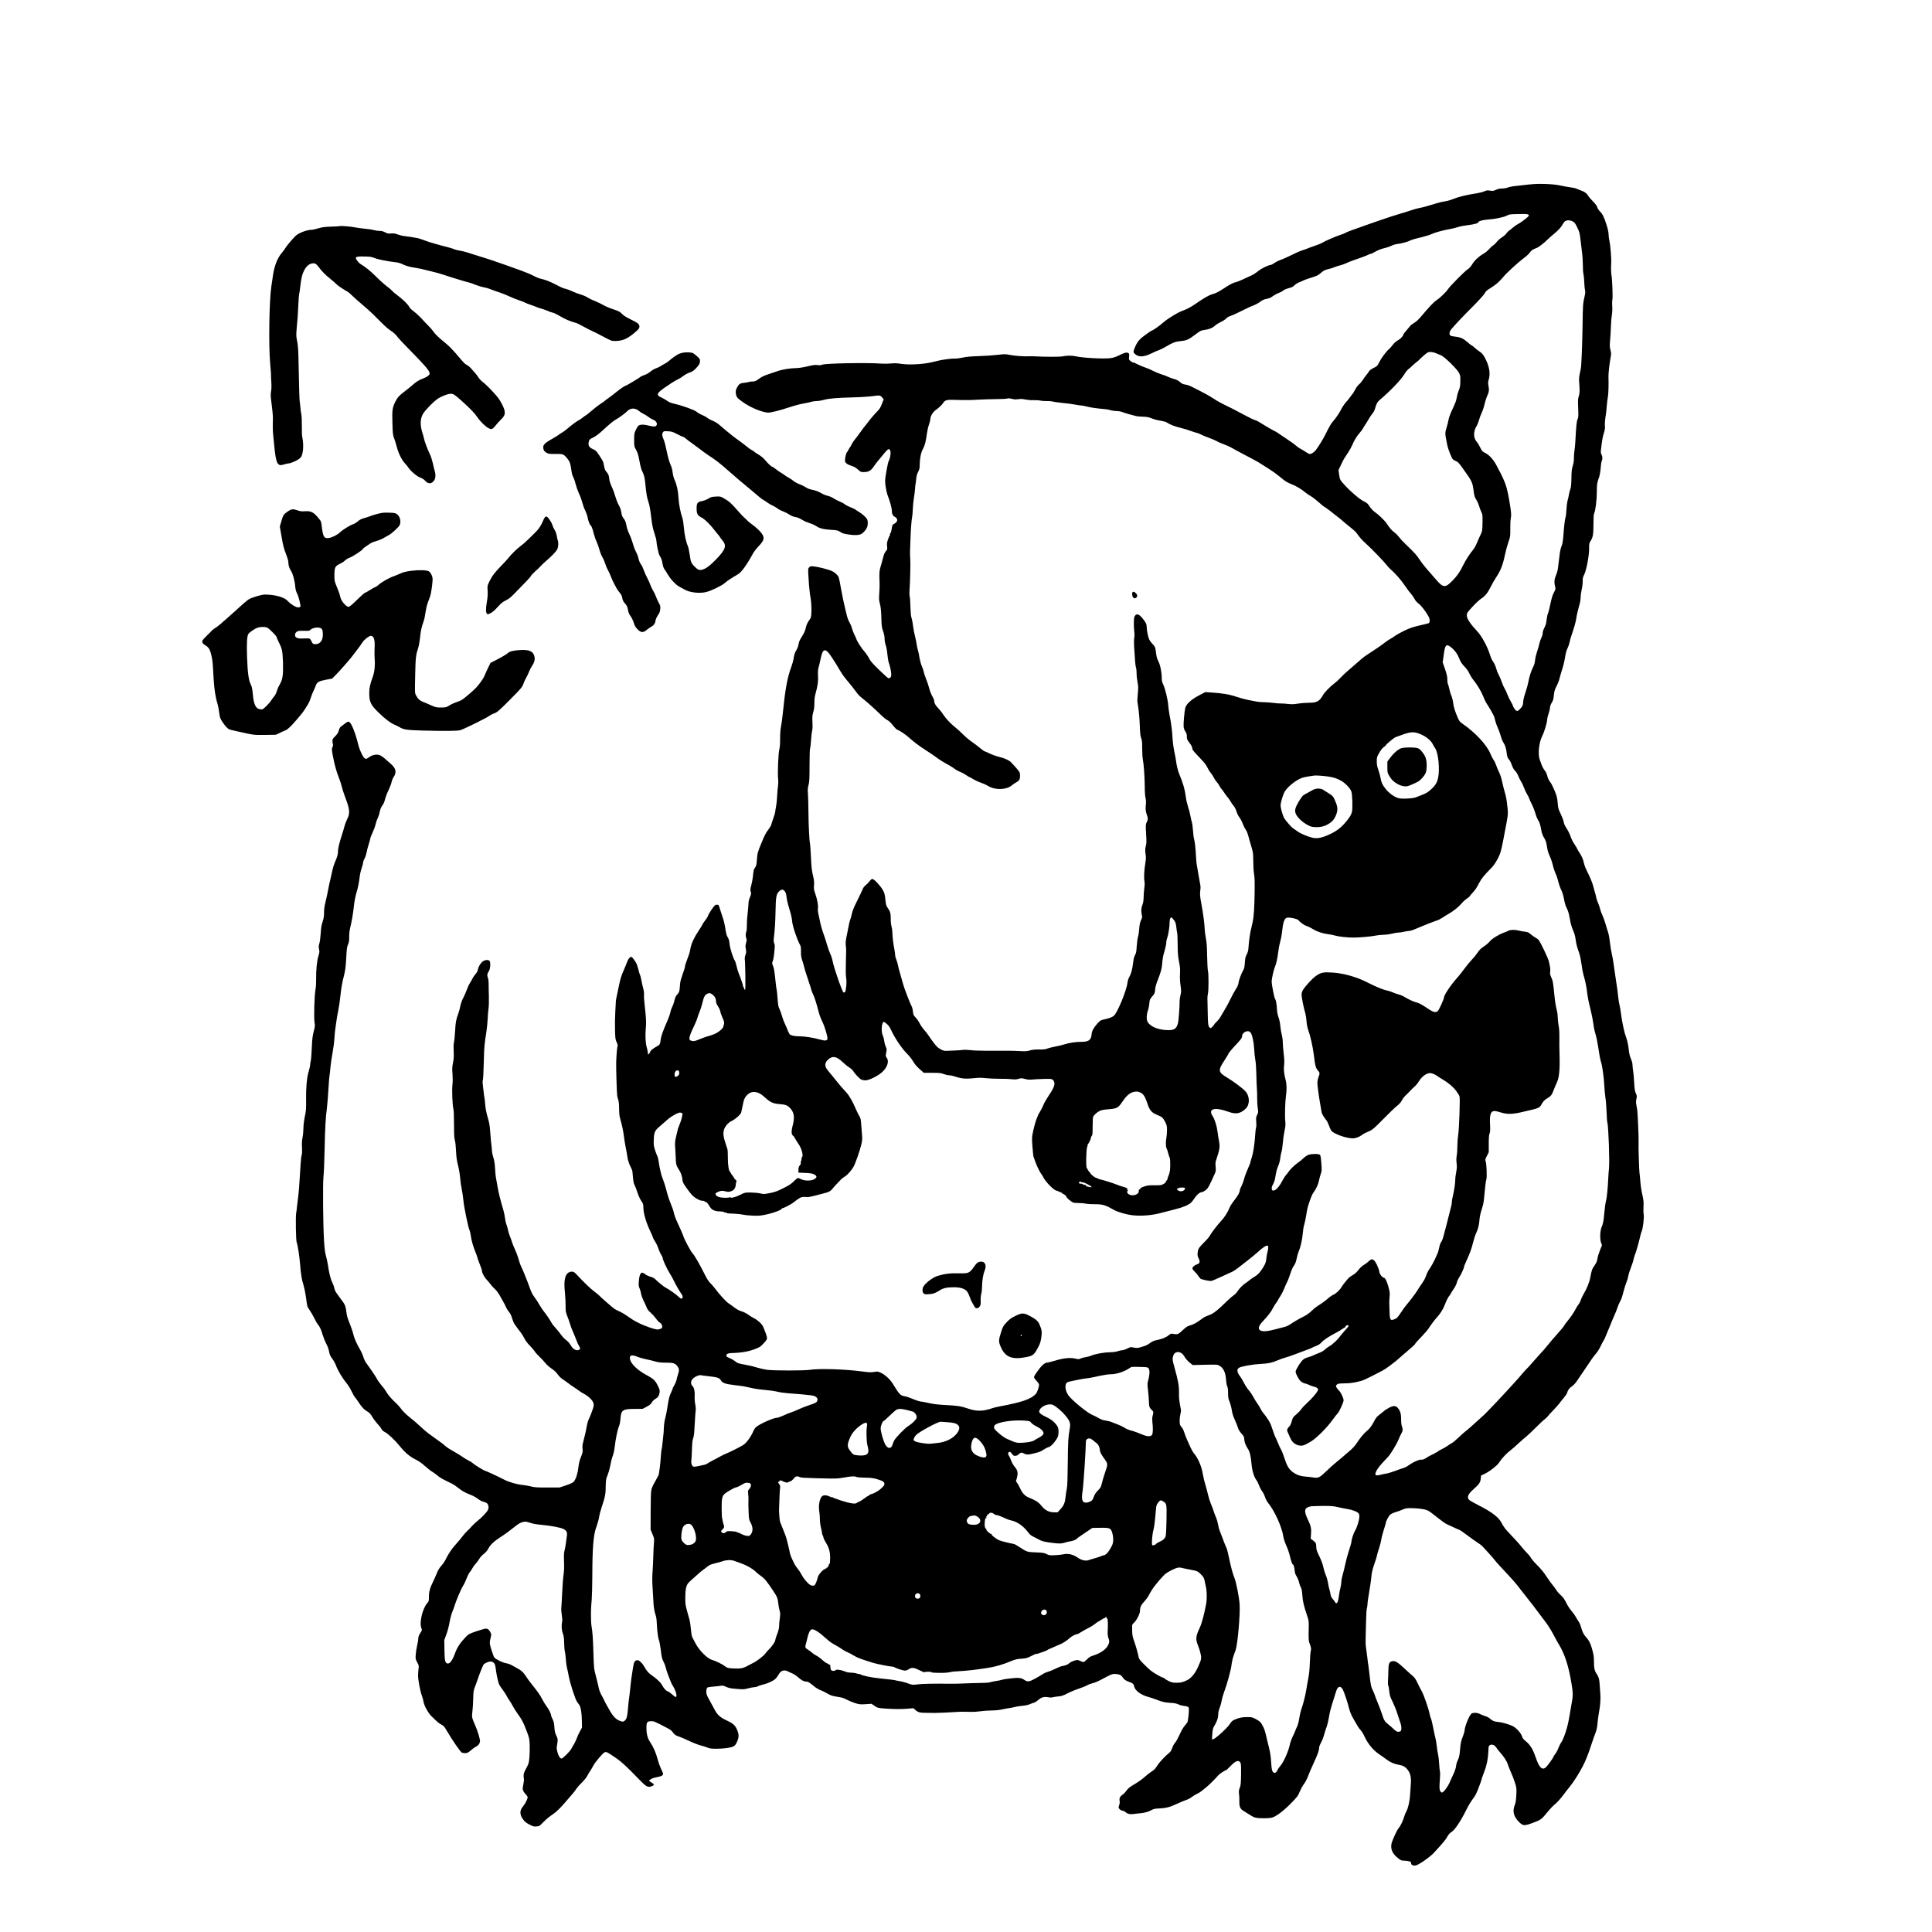 <?xml version="1.0" standalone="no"?>
<!DOCTYPE svg PUBLIC "-//W3C//DTD SVG 20010904//EN"
 "http://www.w3.org/TR/2001/REC-SVG-20010904/DTD/svg10.dtd">
<svg version="1.0" xmlns="http://www.w3.org/2000/svg"
 width="3464pt" height="3464pt" viewBox="0 0 3464 3464"
 preserveAspectRatio="xMidYMid meet">
<g transform="translate(0,3464) scale(0.1,-0.1)"
fill="#000000" stroke="none">
<path d="M27430 31334 c-52 -7 -151 -18 -220 -25 -73 -6 -145 -19 -173 -30
-28 -11 -72 -19 -106 -19 -41 0 -75 -7 -110 -24 -44 -20 -57 -22 -105 -14 -46
8 -60 7 -101 -12 -27 -12 -89 -28 -139 -36 -167 -25 -323 -62 -410 -98 -48
-20 -119 -41 -159 -46 -40 -6 -101 -19 -137 -31 -192 -59 -261 -78 -315 -87
-33 -5 -100 -24 -150 -41 -49 -17 -151 -49 -225 -70 -153 -45 -459 -150 -880
-302 -30 -11 -65 -27 -76 -34 -12 -8 -53 -24 -90 -36 -82 -25 -287 -115 -326
-141 -15 -11 -72 -34 -125 -52 -54 -18 -123 -43 -153 -56 -30 -12 -73 -27 -95
-33 -22 -6 -101 -41 -175 -78 -74 -37 -159 -75 -189 -84 -30 -10 -82 -35 -114
-56 -33 -22 -65 -39 -71 -39 -41 0 -170 -63 -227 -110 -35 -29 -93 -67 -129
-82 -36 -16 -108 -49 -161 -74 -52 -24 -104 -44 -115 -45 -25 0 -94 -34 -164
-80 -143 -93 -190 -118 -250 -133 -62 -16 -158 -71 -315 -181 -67 -47 -160
-96 -219 -115 -80 -26 -267 -140 -350 -213 -67 -61 -192 -147 -212 -147 -3 0
-50 -32 -105 -72 -104 -74 -142 -118 -184 -211 -38 -86 -39 -102 -8 -132 67
-62 161 -59 298 9 49 25 113 52 140 61 28 10 88 40 134 68 106 64 158 83 247
91 101 9 143 26 247 104 110 83 119 88 177 95 86 12 151 37 193 77 23 21 71
51 107 68 36 16 77 43 93 60 15 17 44 36 65 42 45 14 166 70 279 128 46 23
113 54 150 67 37 14 90 43 118 65 34 26 69 43 101 49 66 13 81 19 134 57 25
18 71 42 102 54 32 12 60 26 63 31 10 16 77 46 131 58 36 9 62 23 85 47 18 19
58 43 88 55 31 11 60 24 66 29 5 4 55 22 110 40 147 47 154 50 202 92 57 49
74 58 147 75 34 7 79 22 101 32 22 10 65 24 95 31 30 6 82 25 115 40 33 16 87
38 120 49 104 34 249 88 280 105 17 9 37 16 45 16 8 0 46 18 83 40 44 25 100
47 155 60 48 11 108 32 135 46 26 13 73 27 105 30 65 7 182 38 227 62 17 8 53
21 80 28 28 7 95 24 150 38 55 13 125 36 156 51 65 29 204 67 329 89 47 8 111
24 142 35 31 12 113 27 182 35 116 14 186 35 186 57 0 16 90 38 172 43 125 9
277 40 334 70 46 24 60 26 211 28 138 3 164 1 178 -13 15 -15 11 -21 -57 -76
-40 -33 -96 -72 -125 -87 -29 -14 -75 -46 -103 -71 -27 -24 -58 -49 -68 -54
-10 -5 -30 -26 -43 -46 -13 -20 -49 -51 -80 -70 -31 -20 -72 -55 -90 -79 -19
-24 -45 -51 -59 -60 -15 -8 -42 -31 -60 -51 -55 -59 -79 -78 -124 -105 -81
-47 -162 -123 -200 -188 -24 -41 -51 -71 -79 -89 -51 -31 -319 -302 -354 -356
-33 -52 -147 -162 -208 -201 -49 -32 -132 -119 -273 -288 -49 -58 -91 -97
-127 -117 -29 -17 -62 -42 -72 -56 -10 -14 -39 -49 -65 -78 -26 -29 -51 -61
-54 -72 -13 -39 -54 -82 -104 -109 -31 -17 -65 -47 -89 -80 -22 -29 -53 -65
-71 -79 -49 -42 -136 -160 -173 -235 -31 -63 -36 -69 -99 -99 -37 -18 -72 -42
-79 -55 -6 -13 -28 -43 -48 -68 -21 -25 -51 -67 -69 -95 -17 -27 -47 -63 -67
-78 -19 -15 -49 -56 -66 -90 -18 -34 -35 -64 -38 -67 -4 -3 -27 -32 -51 -65
-23 -33 -48 -64 -54 -70 -28 -25 -85 -104 -106 -148 -28 -60 -102 -170 -149
-220 -34 -37 -68 -96 -146 -254 -34 -69 -120 -207 -166 -267 -28 -35 -77 -66
-105 -66 -12 0 -44 16 -70 35 -27 19 -69 44 -92 56 -24 11 -63 38 -86 59 -23
22 -94 73 -157 114 -63 41 -132 89 -155 105 -22 17 -57 38 -78 46 -21 9 -86
46 -145 82 -142 88 -159 98 -206 113 -22 6 -112 51 -200 98 -164 88 -230 122
-370 189 -44 21 -126 68 -181 105 -56 37 -157 94 -225 127 -68 34 -144 72
-168 85 -25 13 -68 27 -97 31 -42 5 -62 14 -97 45 -31 27 -62 43 -107 55 -35
9 -84 27 -110 40 -25 13 -79 33 -120 45 -41 13 -106 40 -145 60 -38 21 -101
48 -140 60 -38 12 -98 37 -134 56 -35 19 -72 34 -82 34 -9 0 -32 12 -49 27
-31 25 -32 29 -26 79 5 47 4 54 -15 65 -30 16 -72 5 -164 -42 -61 -30 -100
-43 -160 -51 -124 -15 -495 5 -620 34 -68 15 -157 15 -231 -1 -53 -11 -308
-11 -529 1 -16 1 -48 1 -70 0 -90 -5 -262 7 -345 24 -85 17 -96 17 -232 1 -79
-9 -228 -19 -333 -22 -132 -4 -218 -12 -282 -26 -51 -11 -114 -19 -140 -18
-48 3 -188 -14 -273 -32 -25 -6 -92 -21 -150 -35 -155 -36 -402 -49 -538 -28
-78 12 -122 14 -190 7 -48 -5 -127 -6 -177 -2 -245 19 -1008 5 -1054 -20 -16
-9 -42 -11 -82 -7 -46 6 -84 1 -187 -24 -78 -18 -157 -30 -198 -30 -99 0 -252
-25 -336 -55 -40 -14 -116 -40 -168 -57 -59 -19 -114 -44 -145 -68 -70 -52
-88 -60 -132 -60 -21 0 -53 -4 -72 -10 -18 -5 -59 -12 -89 -15 -64 -6 -88 -23
-122 -91 -18 -37 -21 -56 -17 -95 8 -65 24 -87 115 -151 137 -99 327 -181 453
-196 46 -5 213 36 399 98 80 27 190 56 245 65 54 9 119 23 144 31 25 8 71 14
101 14 30 0 87 10 125 21 79 24 231 37 520 44 171 5 312 15 417 31 54 9 83 -2
109 -37 l22 -31 -28 -71 c-34 -88 -37 -92 -117 -175 -35 -37 -84 -94 -109
-128 -25 -33 -54 -70 -65 -83 -34 -41 -48 -60 -99 -131 -27 -39 -69 -94 -92
-122 -23 -28 -50 -67 -59 -87 -9 -20 -30 -55 -45 -78 -16 -23 -29 -46 -29 -52
0 -6 -4 -11 -8 -11 -14 0 -42 -98 -42 -146 0 -37 5 -46 33 -68 17 -13 58 -32
89 -41 40 -11 73 -30 109 -63 51 -46 54 -47 114 -46 80 1 122 26 177 108 23
33 57 79 77 102 20 22 65 77 101 122 73 91 98 101 114 43 11 -38 -6 -140 -30
-176 -8 -12 -26 -96 -42 -186 -26 -158 -27 -168 -14 -269 8 -58 25 -132 38
-165 39 -99 74 -226 74 -271 0 -56 17 -92 52 -110 42 -22 55 -57 34 -89 -9
-14 -28 -30 -41 -35 -31 -12 -41 -32 -49 -102 -4 -31 -14 -62 -22 -68 -7 -7
-11 -17 -8 -22 4 -6 3 -13 -2 -17 -5 -3 -20 -37 -33 -74 -19 -55 -22 -79 -16
-123 6 -51 4 -57 -22 -87 -21 -23 -36 -60 -52 -123 -12 -49 -32 -120 -44 -159
-21 -69 -24 -116 -17 -275 2 -41 0 -130 -5 -197 -7 -103 -5 -132 10 -184 18
-67 24 -129 29 -309 3 -93 8 -129 30 -189 17 -48 26 -95 26 -133 0 -34 9 -83
20 -116 12 -31 25 -104 30 -162 5 -58 16 -125 25 -149 24 -70 45 -168 45 -216
0 -44 -17 -65 -52 -65 -7 0 -81 66 -165 148 -120 117 -158 160 -182 209 -17
34 -51 85 -75 112 -57 64 -136 185 -153 236 -8 22 -26 62 -40 89 -14 27 -31
75 -39 105 -8 31 -28 78 -44 104 -18 28 -39 86 -50 135 -11 48 -26 112 -34
142 -19 76 -41 184 -66 320 -41 226 -39 218 -83 264 -28 29 -63 51 -102 66
-85 31 -229 67 -302 74 -56 6 -65 4 -84 -15 -21 -21 -22 -27 -15 -148 4 -69 8
-142 10 -161 3 -19 7 -64 10 -100 3 -36 8 -76 11 -90 17 -89 27 -207 23 -296
-3 -102 -4 -104 -44 -161 -29 -41 -46 -79 -57 -131 -12 -53 -31 -94 -68 -153
-39 -60 -55 -96 -61 -138 -5 -31 -21 -76 -37 -103 -24 -38 -35 -67 -46 -118
-1 -3 -4 -26 -9 -52 -4 -26 -21 -85 -37 -130 -76 -207 -110 -399 -159 -883 -6
-60 -18 -146 -27 -190 -10 -51 -16 -129 -16 -215 1 -82 -4 -155 -12 -185 -21
-76 -36 -446 -23 -545 4 -30 3 -82 -2 -115 -6 -33 -13 -116 -16 -185 -3 -69
-12 -155 -20 -192 -8 -37 -14 -77 -14 -89 0 -12 -13 -58 -29 -103 -16 -45 -34
-100 -40 -123 -6 -23 -29 -64 -50 -91 -47 -59 -74 -111 -133 -257 -65 -158
-69 -174 -77 -290 -6 -86 -12 -111 -30 -136 -27 -36 -30 -49 -41 -160 -5 -47
-18 -120 -30 -162 -18 -64 -19 -82 -10 -115 11 -34 9 -45 -14 -100 -16 -37
-26 -80 -26 -109 0 -26 -7 -106 -15 -176 -9 -70 -15 -167 -14 -215 1 -48 -3
-100 -10 -115 -14 -36 -14 -89 0 -121 9 -20 9 -37 -4 -81 -13 -46 -14 -65 -4
-110 9 -47 8 -62 -7 -105 -12 -34 -16 -63 -12 -88 4 -20 8 -151 10 -290 3
-187 1 -252 -8 -249 -6 2 -12 13 -14 25 -2 12 -7 22 -11 22 -4 0 -7 8 -8 19
-2 24 -47 156 -78 230 -13 32 -31 91 -39 131 -9 40 -22 83 -31 96 -33 50 -86
220 -94 300 -6 57 -15 91 -29 112 -23 32 -35 77 -52 197 -7 44 -25 118 -42
165 -16 47 -38 113 -48 147 -10 35 -21 67 -25 73 -7 12 -45 13 -62 2 -23 -15
-114 -148 -125 -184 -6 -20 -28 -58 -50 -84 -21 -25 -46 -63 -55 -83 -9 -20
-41 -71 -70 -114 -76 -112 -130 -230 -143 -311 -6 -38 -19 -92 -30 -120 -10
-28 -30 -82 -44 -119 -14 -37 -26 -79 -26 -92 0 -14 -18 -72 -40 -131 -22 -58
-43 -131 -45 -162 -3 -31 -7 -75 -9 -97 -4 -53 -13 -74 -48 -111 -21 -22 -34
-52 -45 -100 -9 -38 -26 -90 -40 -115 -13 -26 -28 -68 -32 -95 -5 -27 -25 -87
-46 -134 -98 -228 -123 -298 -130 -365 -9 -77 -17 -90 -68 -116 -54 -28 -117
-77 -117 -92 0 -7 -9 -23 -20 -37 -14 -18 -20 -21 -21 -10 -1 8 -3 26 -5 40
-1 14 -10 52 -19 85 -22 79 -28 207 -16 341 10 109 7 164 -23 439 -8 66 -12
138 -9 161 3 25 -3 71 -15 115 -11 41 -25 105 -32 143 -6 38 -17 81 -24 95 -8
14 -22 60 -31 101 -10 41 -25 88 -33 104 -20 40 -71 109 -87 119 -21 11 -60
-31 -80 -88 -10 -27 -40 -102 -68 -165 -36 -83 -57 -150 -77 -250 -15 -74 -35
-166 -43 -205 -9 -38 -15 -77 -15 -85 0 -8 -4 -94 -10 -190 -6 -96 -8 -247 -5
-335 4 -145 7 -165 30 -212 15 -32 22 -57 16 -65 -8 -13 -23 -189 -25 -298 -3
-104 11 -555 18 -594 3 -22 12 -57 20 -79 9 -25 14 -81 14 -151 0 -67 6 -133
15 -166 46 -170 56 -219 70 -326 9 -66 24 -159 34 -209 11 -49 22 -115 26
-145 8 -69 30 -140 63 -205 30 -59 31 -61 37 -145 10 -115 15 -146 35 -182 10
-20 33 -79 50 -132 18 -54 47 -119 68 -148 34 -49 37 -59 38 -133 3 -99 51
-260 124 -413 28 -58 50 -110 50 -117 0 -7 16 -37 35 -65 20 -29 46 -85 59
-125 13 -40 36 -90 50 -111 14 -21 26 -45 26 -52 0 -33 69 -186 125 -277 34
-55 68 -116 75 -135 16 -40 109 -202 139 -242 44 -56 13 -111 -35 -63 -48 49
-198 155 -254 181 -24 12 -132 99 -170 138 -24 26 -53 42 -100 56 -36 11 -78
31 -94 45 -67 58 -100 21 -112 -126 -6 -74 -4 -92 14 -131 11 -26 23 -68 27
-95 3 -26 22 -79 41 -118 20 -38 45 -93 56 -122 14 -38 33 -64 69 -94 27 -23
70 -69 94 -103 24 -34 55 -68 68 -75 57 -30 69 -106 18 -117 -14 -3 -32 -7
-39 -10 -36 -11 -235 56 -367 124 -79 41 -108 59 -221 138 -33 23 -84 52 -114
64 -30 13 -68 33 -85 44 -35 24 -254 216 -275 241 -8 9 -48 42 -90 73 -66 50
-175 155 -316 305 -38 40 -50 47 -83 47 -55 0 -97 -37 -116 -103 -19 -68 -20
-135 -5 -292 7 -71 12 -174 11 -227 -1 -87 2 -104 30 -175 17 -43 40 -108 51
-146 10 -37 35 -102 55 -145 19 -42 46 -108 60 -147 14 -38 34 -82 45 -98 30
-41 21 -71 -22 -75 -50 -4 -92 26 -129 91 -20 35 -50 69 -82 91 -27 20 -68 64
-92 98 -23 33 -66 86 -95 117 -30 31 -63 74 -74 96 -23 44 -92 146 -145 212
-18 23 -52 75 -75 115 -22 40 -62 100 -87 133 -33 42 -57 90 -83 165 -40 115
-125 324 -156 387 -12 22 -32 82 -47 134 -14 52 -44 130 -65 174 -21 44 -43
99 -49 121 -6 23 -24 73 -40 111 -15 38 -31 90 -35 117 -4 26 -16 67 -25 89
-10 23 -22 74 -26 112 -4 39 -18 108 -32 155 -53 181 -85 308 -98 390 -8 47
-20 117 -28 155 -9 39 -18 125 -21 193 -5 90 -13 144 -31 200 -14 42 -25 97
-25 121 0 24 -4 71 -10 105 -5 33 -14 133 -20 221 -10 133 -18 179 -47 274
-24 82 -37 149 -44 229 -5 63 -11 117 -13 120 -2 4 -7 34 -10 67 -4 33 -11 95
-17 138 -5 43 -8 86 -5 95 9 30 15 130 21 372 6 238 10 289 45 505 10 66 21
176 24 245 3 69 10 150 15 180 6 30 8 129 6 220 -3 91 -5 195 -4 231 0 38 -6
82 -15 102 -16 40 -12 69 17 111 29 41 37 165 12 190 -27 27 -102 12 -138 -28
-36 -39 -62 -90 -71 -138 -4 -21 -21 -53 -42 -75 -19 -21 -41 -53 -50 -72 -8
-19 -30 -58 -48 -85 -18 -28 -43 -82 -56 -120 -13 -39 -40 -102 -61 -141 -24
-44 -45 -101 -55 -151 -8 -43 -25 -104 -36 -134 -43 -119 -49 -151 -58 -310
-5 -91 -14 -185 -21 -210 -7 -28 -9 -88 -5 -160 4 -89 2 -135 -12 -205 -15
-75 -17 -108 -9 -200 5 -70 5 -141 -1 -195 -12 -95 0 -370 17 -435 7 -23 11
-137 11 -275 0 -181 4 -246 15 -284 9 -28 18 -111 21 -190 5 -109 13 -167 35
-256 17 -65 34 -165 39 -230 5 -63 18 -155 29 -205 11 -49 24 -142 30 -205 10
-113 87 -486 110 -528 6 -11 16 -56 22 -99 11 -82 45 -201 84 -293 13 -30 29
-75 35 -100 7 -25 27 -82 46 -128 19 -45 34 -92 34 -105 0 -37 44 -119 87
-162 21 -22 54 -61 71 -86 18 -25 52 -61 75 -81 24 -20 60 -68 86 -114 24 -43
56 -99 70 -124 15 -25 35 -65 45 -90 10 -24 33 -61 51 -81 22 -25 41 -62 55
-110 12 -40 29 -84 38 -98 25 -39 93 -132 123 -168 15 -18 41 -60 58 -95 19
-40 55 -89 99 -133 37 -38 78 -86 90 -106 12 -20 50 -63 85 -95 35 -32 80 -81
101 -109 21 -28 71 -73 112 -101 50 -33 87 -68 112 -105 21 -30 60 -68 87 -86
28 -18 73 -50 100 -71 28 -22 77 -57 110 -77 33 -21 72 -49 88 -61 15 -13 54
-37 86 -54 86 -46 157 -116 171 -168 10 -40 8 -51 -24 -142 -20 -55 -46 -121
-60 -147 -13 -27 -29 -81 -35 -122 -11 -69 -31 -157 -67 -295 -11 -39 -14 -77
-9 -115 6 -50 2 -66 -29 -144 -24 -60 -38 -115 -45 -179 -14 -124 -51 -235
-90 -270 -18 -16 -72 -40 -140 -62 l-109 -36 -219 0 c-184 -1 -230 2 -293 19
-41 10 -104 22 -140 25 -106 10 -250 50 -335 94 -129 66 -307 149 -348 162
-37 11 -197 112 -227 141 -8 9 -40 28 -70 43 -30 15 -68 38 -85 50 -31 24
-207 131 -260 159 -16 9 -48 32 -70 51 -22 20 -62 52 -90 71 -27 19 -77 55
-110 79 -33 25 -80 60 -105 77 -25 18 -79 64 -121 103 -77 73 -138 125 -225
194 -57 45 -129 118 -155 159 -10 15 -45 53 -76 83 -93 88 -146 150 -178 206
-16 29 -44 68 -61 87 -31 33 -104 133 -104 141 0 9 -100 159 -173 259 -43 58
-58 88 -81 162 -9 28 -33 80 -54 115 -61 104 -101 198 -119 274 -8 39 -38 125
-65 191 -38 92 -51 139 -57 200 -9 91 -28 141 -74 199 -18 23 -45 59 -60 81
-15 22 -38 55 -51 73 -14 18 -27 51 -31 75 -4 23 -20 69 -37 102 -31 61 -58
170 -78 310 -6 44 -22 118 -35 165 -18 65 -27 133 -36 285 -17 277 -23 1033
-9 1143 7 48 15 267 20 487 8 382 19 582 40 725 9 66 24 257 35 450 3 58 10
130 15 160 5 30 11 93 15 140 4 47 19 155 35 240 16 85 32 205 35 265 4 61 9
117 10 126 2 9 11 74 20 145 9 71 27 179 40 239 13 61 31 184 40 275 9 91 28
210 42 265 45 175 51 216 61 406 8 156 13 194 32 235 17 39 21 67 21 137 -1
57 6 114 18 165 24 95 50 241 61 347 14 129 30 214 61 315 16 52 36 149 43
215 9 74 24 147 40 190 14 39 26 83 26 99 0 16 12 49 26 73 14 24 29 70 35
101 5 32 22 100 39 152 16 51 30 101 30 110 0 10 18 55 40 102 22 47 47 116
55 153 9 37 27 89 40 114 13 26 29 76 35 111 9 45 23 78 45 108 22 28 38 66
48 110 9 37 36 109 61 160 24 51 50 117 56 147 6 30 22 70 36 90 59 88 46 155
-49 240 -98 89 -151 132 -184 149 -61 31 -147 16 -219 -39 -51 -39 -74 -24
-123 78 -23 46 -48 114 -57 153 -33 143 -87 299 -130 371 -29 50 -52 55 -94
21 -16 -13 -47 -36 -69 -51 -33 -23 -44 -38 -57 -85 -13 -43 -28 -67 -65 -103
-42 -41 -49 -52 -48 -86 0 -21 4 -47 8 -57 5 -12 2 -31 -7 -48 -18 -36 -14
-73 27 -263 20 -91 50 -195 78 -265 25 -63 52 -144 60 -180 7 -35 33 -116 57
-180 88 -230 95 -298 42 -404 -19 -37 -42 -98 -51 -134 -9 -37 -27 -98 -40
-137 -45 -135 -75 -256 -75 -303 0 -58 -13 -107 -53 -197 -17 -38 -36 -97 -43
-130 -6 -33 -23 -107 -37 -165 -15 -58 -34 -148 -43 -200 -9 -52 -30 -147 -45
-210 -21 -82 -29 -139 -29 -201 0 -67 -6 -104 -26 -165 -20 -60 -29 -110 -34
-209 -5 -71 -15 -152 -24 -180 -13 -40 -14 -59 -6 -102 10 -45 8 -61 -10 -120
-28 -89 -45 -258 -42 -408 1 -72 -3 -152 -12 -200 -20 -107 -31 -514 -16 -593
9 -54 8 -70 -16 -158 -21 -81 -27 -134 -34 -294 -4 -107 -13 -213 -19 -235 -6
-22 -11 -54 -11 -71 0 -18 -12 -69 -26 -115 -33 -109 -50 -295 -46 -515 2
-152 0 -186 -23 -294 -15 -76 -25 -155 -25 -209 0 -47 -7 -122 -16 -166 -11
-58 -14 -108 -9 -180 3 -65 1 -112 -6 -135 -7 -19 -15 -89 -19 -155 -22 -372
-32 -501 -45 -600 -8 -60 -18 -139 -21 -175 -3 -36 -9 -85 -14 -110 -12 -67
-5 -489 9 -524 19 -48 49 -243 61 -388 15 -190 28 -270 61 -378 16 -54 37
-159 48 -241 18 -146 19 -147 63 -210 25 -35 63 -102 86 -149 22 -47 50 -95
61 -107 32 -34 59 -92 86 -186 14 -47 43 -119 64 -159 25 -46 44 -98 51 -141
10 -55 21 -79 58 -129 25 -33 56 -90 68 -126 28 -80 116 -226 184 -307 28 -33
70 -101 94 -151 24 -51 49 -94 54 -98 5 -3 40 -51 76 -105 62 -94 93 -124 172
-171 18 -10 46 -45 67 -81 20 -35 61 -90 91 -123 31 -32 64 -75 74 -95 13 -25
33 -43 69 -61 51 -26 178 -145 257 -244 98 -121 183 -193 291 -246 52 -26 110
-66 165 -116 47 -42 105 -88 130 -102 25 -14 66 -44 91 -66 25 -23 86 -61 135
-85 49 -24 108 -53 132 -65 23 -11 73 -45 110 -75 73 -58 119 -83 229 -126 39
-15 92 -45 118 -66 25 -21 69 -45 98 -53 62 -19 70 -24 86 -53 14 -28 14 -68
-1 -96 -23 -44 -105 -130 -178 -189 -41 -33 -91 -79 -110 -102 -19 -23 -56
-61 -82 -85 -27 -24 -65 -67 -85 -96 -21 -29 -77 -96 -125 -149 -77 -86 -126
-160 -191 -291 -11 -22 -41 -63 -67 -92 -32 -35 -58 -78 -80 -135 -19 -46 -48
-112 -66 -148 -54 -108 -74 -181 -74 -269 0 -75 -2 -83 -30 -114 -85 -98 -146
-353 -105 -449 14 -34 13 -37 -20 -89 -25 -38 -35 -65 -35 -94 0 -22 -9 -77
-20 -123 -11 -46 -23 -120 -26 -165 -6 -79 -5 -84 26 -142 30 -54 32 -63 24
-115 -4 -30 -8 -84 -8 -120 -1 -81 37 -280 68 -363 13 -34 26 -84 30 -111 10
-67 86 -204 143 -258 25 -24 66 -63 92 -88 25 -25 65 -53 88 -64 34 -15 50
-32 89 -100 106 -181 254 -396 277 -401 72 -17 103 -9 155 39 26 24 66 53 89
65 47 23 70 51 79 97 6 30 -42 191 -86 289 -59 133 -63 151 -51 242 6 43 13
146 15 228 3 136 6 157 31 220 16 38 36 95 46 125 28 88 97 261 110 277 20 23
90 53 124 53 20 0 42 -9 57 -23 24 -23 29 -40 42 -147 10 -76 40 -209 55 -241
10 -20 38 -63 63 -95 25 -33 55 -79 68 -104 12 -25 37 -66 56 -92 18 -26 45
-71 60 -100 15 -29 52 -89 84 -133 82 -114 102 -153 160 -305 49 -128 52 -141
57 -250 3 -63 0 -165 -5 -227 -9 -105 -13 -116 -57 -197 -38 -71 -47 -96 -47
-136 1 -28 3 -54 6 -59 3 -5 -2 -47 -11 -94 -15 -78 -15 -88 0 -119 8 -18 29
-46 46 -62 17 -17 31 -39 31 -50 0 -32 -43 -116 -83 -164 -62 -74 -62 -144 1
-232 29 -41 53 -61 112 -92 66 -35 81 -39 128 -35 50 3 56 7 120 73 64 64 97
92 196 161 51 36 133 118 221 223 39 45 88 103 111 129 23 25 53 66 68 89 15
24 58 73 96 109 41 40 81 89 101 126 18 34 42 76 55 92 12 17 33 53 47 80 36
71 180 241 212 249 31 8 42 3 187 -96 111 -75 197 -154 435 -400 113 -118 148
-138 207 -118 61 20 64 36 12 67 -25 15 -46 31 -46 35 0 17 57 48 108 58 140
27 159 42 128 104 -39 81 -68 156 -86 227 -27 106 -78 222 -130 299 -50 73
-69 145 -70 260 0 101 13 120 83 120 54 0 61 -3 293 -124 51 -26 80 -49 98
-76 27 -41 54 -59 121 -80 22 -7 101 -41 175 -76 74 -35 166 -70 203 -79 37
-9 91 -25 120 -38 44 -18 71 -21 167 -21 130 1 247 17 298 41 27 13 42 31 65
80 36 78 38 128 8 206 -34 87 -72 124 -177 173 -139 65 -182 104 -242 221 -28
54 -67 125 -86 158 -20 33 -41 77 -47 98 -13 49 -3 113 19 123 9 4 60 11 112
15 52 5 111 11 131 15 27 4 48 0 85 -19 29 -14 76 -27 114 -31 195 -19 203
-18 284 3 44 12 95 21 113 21 19 0 44 6 56 14 12 8 52 22 89 30 82 19 182 63
225 100 18 15 45 50 60 77 42 79 102 98 176 59 21 -11 57 -28 80 -37 23 -9 67
-39 97 -66 61 -54 104 -77 148 -77 30 0 52 -13 146 -91 31 -25 80 -53 109 -63
28 -11 77 -34 107 -52 76 -45 98 -52 204 -68 68 -10 108 -23 156 -49 36 -19
103 -47 149 -62 78 -24 93 -26 190 -20 l106 7 55 -37 c54 -37 58 -38 185 -48
164 -12 304 -13 421 -2 l90 8 36 -31 c51 -45 76 -52 201 -52 61 -1 128 -2 147
-2 39 -1 260 9 385 17 77 6 114 6 275 2 41 -1 112 4 157 11 46 7 133 13 195
14 71 0 143 7 193 19 44 9 103 21 130 24 28 4 75 13 107 21 31 8 92 17 135 21
45 3 99 15 128 28 28 12 62 25 77 28 15 4 48 25 73 47 57 50 105 63 175 50 35
-7 65 -7 90 0 21 6 66 12 101 15 51 4 84 15 159 54 52 27 143 65 202 84 59 20
127 47 151 61 23 14 67 30 97 37 30 6 98 34 150 62 165 88 184 97 223 103 22
3 61 0 89 -6 40 -10 54 -20 75 -51 30 -45 56 -63 120 -85 62 -21 79 -37 88
-80 13 -74 123 -155 253 -189 34 -8 111 -34 170 -57 90 -34 124 -42 212 -48
104 -7 117 -10 176 -36 16 -7 50 -16 75 -19 83 -12 87 -14 94 -45 6 -26 -6
-165 -21 -236 -2 -12 -22 -41 -44 -65 -23 -24 -57 -78 -76 -119 -68 -143 -85
-173 -112 -204 -15 -17 -36 -58 -47 -90 -15 -45 -30 -67 -60 -90 -58 -46 -161
-155 -195 -206 -53 -82 -60 -90 -118 -126 -31 -20 -85 -63 -119 -94 -34 -32
-113 -89 -176 -126 -91 -54 -121 -77 -147 -115 -18 -26 -49 -60 -70 -74 -49
-34 -64 -63 -56 -111 5 -25 1 -54 -8 -81 -14 -39 -13 -44 4 -66 11 -14 35 -28
55 -31 19 -4 40 -13 48 -20 33 -34 80 -48 131 -42 28 4 76 9 106 12 103 8 171
25 227 56 44 24 69 31 122 32 135 5 211 22 331 79 63 30 140 62 171 72 31 9
79 34 107 55 27 21 70 47 94 58 24 10 60 32 79 48 18 16 52 43 74 59 41 29
179 166 225 221 24 29 120 94 140 94 5 0 42 34 82 75 95 98 144 115 178 62 11
-17 13 -61 12 -210 -3 -163 -6 -196 -23 -240 -17 -42 -20 -63 -14 -107 4 -30
7 -89 6 -131 -3 -101 14 -141 74 -177 26 -15 69 -42 97 -61 95 -62 123 -71
254 -71 76 -1 136 4 165 13 76 23 206 122 336 255 113 115 125 132 158 211 20
47 54 109 76 137 22 28 53 89 70 135 17 46 59 145 94 219 78 169 105 241 105
286 0 22 13 59 34 97 19 34 44 97 55 139 12 43 32 108 46 145 14 37 32 112 41
167 13 91 43 204 94 356 10 30 26 81 35 112 26 96 82 112 121 35 25 -46 92
-249 112 -337 10 -41 34 -104 53 -140 92 -169 123 -218 154 -250 19 -19 50
-70 70 -114 59 -131 161 -253 269 -323 37 -24 90 -61 116 -82 66 -52 144 -88
219 -100 82 -13 128 -38 168 -90 50 -64 67 -136 59 -245 -4 -50 -9 -135 -12
-190 -6 -118 -36 -256 -68 -311 -13 -22 -34 -73 -45 -113 -20 -67 -64 -155
-96 -192 -32 -38 -117 -225 -127 -281 -17 -100 19 -176 123 -259 44 -35 57
-40 102 -40 29 0 69 -5 90 -11 30 -8 37 -15 37 -35 0 -31 36 -49 84 -40 56 11
269 160 334 236 31 35 89 99 128 142 39 43 85 103 102 135 22 42 44 66 77 87
59 36 166 196 260 387 37 75 90 165 119 201 40 49 65 96 103 194 28 71 54 145
58 164 4 19 25 79 46 133 46 116 69 232 74 364 2 79 6 99 21 110 38 28 92 9
125 -44 13 -21 42 -58 65 -83 66 -72 122 -158 138 -214 9 -28 33 -90 54 -136
22 -47 54 -130 72 -185 31 -97 32 -104 27 -226 -5 -96 -11 -139 -28 -180 -45
-113 -21 -209 75 -305 73 -72 95 -73 245 -18 149 55 157 61 268 197 40 49 89
102 110 119 56 43 118 112 181 197 31 42 78 103 106 136 65 79 159 224 229
358 56 105 109 239 169 427 17 52 44 129 60 170 22 53 33 102 39 170 4 52 14
131 22 175 32 171 38 268 28 396 -6 68 -12 151 -14 184 -4 57 -20 101 -57 155
-30 44 -42 98 -41 194 1 100 -5 139 -38 255 -27 93 -53 142 -100 194 -48 52
-68 92 -92 180 -11 38 -30 83 -43 101 -13 17 -36 55 -52 85 -16 29 -52 79 -80
111 -28 32 -70 96 -92 143 -31 63 -55 97 -95 134 -30 26 -67 68 -82 93 -15 25
-47 68 -70 95 -23 28 -73 97 -111 155 -44 68 -101 137 -160 195 -51 50 -102
109 -114 132 -12 24 -45 64 -72 90 -28 27 -67 71 -88 98 -33 45 -109 129 -276
306 -29 31 -67 86 -85 123 -52 109 -176 205 -426 331 -81 41 -156 84 -165 96
-40 48 -18 100 81 188 101 89 122 120 130 189 l6 57 70 33 c39 19 104 62 145
95 83 68 89 75 127 132 37 56 128 150 189 195 28 21 88 73 133 116 46 43 107
97 136 119 29 23 108 97 177 166 68 68 142 138 165 154 22 17 47 41 55 53 8
13 51 61 95 105 43 45 93 100 109 122 16 22 52 68 80 101 29 34 55 72 59 85
17 58 39 89 84 120 27 18 66 58 87 89 22 32 84 124 140 206 56 82 117 173 137
202 20 30 55 74 77 100 23 25 59 84 81 131 22 47 46 92 54 101 7 8 50 107 95
220 46 113 93 225 105 250 12 25 32 77 45 115 13 39 34 89 47 112 26 44 30 57
69 203 14 52 36 120 49 150 12 30 26 77 30 105 4 27 24 92 45 145 21 52 44
122 50 155 7 33 19 73 27 88 15 30 72 232 92 325 6 29 18 69 27 90 23 54 44
247 34 302 -5 25 -6 88 -3 140 4 81 1 112 -21 210 -15 63 -31 170 -36 238 -5
68 -12 138 -15 155 -3 18 -8 118 -11 222 -7 202 -7 236 -5 343 2 83 -16 503
-24 557 -3 22 -10 66 -16 97 -9 42 -8 69 1 106 10 46 10 55 -10 99 -18 39 -24
76 -31 203 -4 85 -13 179 -19 209 -5 29 -10 74 -10 98 0 27 -11 71 -29 111
-21 48 -32 98 -40 177 -7 63 -23 140 -37 180 -14 39 -29 86 -34 105 -32 130
-51 231 -65 335 -8 66 -22 145 -30 175 -8 30 -17 87 -20 125 -5 64 -18 156
-60 435 -8 52 -20 133 -26 180 -5 47 -19 119 -29 160 -10 41 -26 137 -35 213
-8 76 -24 161 -35 190 -10 29 -31 94 -45 146 -14 51 -39 119 -54 150 -16 31
-34 81 -41 111 -7 30 -23 79 -36 107 -14 29 -29 74 -34 100 -4 27 -15 68 -24
93 -8 25 -20 70 -27 100 -13 60 -60 174 -120 293 -22 43 -44 103 -50 133 -12
63 -41 130 -85 194 -17 25 -34 54 -38 66 -3 11 -26 48 -49 82 -24 33 -54 94
-67 134 -13 40 -45 105 -70 143 -31 47 -49 86 -53 116 -3 25 -27 89 -53 143
-43 88 -48 106 -56 202 -7 90 -15 122 -54 217 -25 61 -60 132 -80 156 -19 25
-39 63 -45 85 -16 64 -29 94 -60 132 -15 19 -35 56 -45 82 -9 26 -26 72 -37
102 -37 95 -14 312 44 423 36 70 89 245 89 297 0 19 12 67 25 105 14 39 25 87
25 107 0 23 11 54 30 86 25 39 33 66 40 137 7 72 16 101 48 164 22 42 45 101
52 131 7 30 21 82 32 115 34 102 58 196 72 291 9 55 25 111 40 140 14 27 30
74 36 104 6 30 22 87 35 125 58 175 75 235 86 305 11 73 31 157 63 270 9 30
16 81 16 112 0 32 9 95 19 141 11 45 19 112 18 147 -1 53 4 75 26 117 40 78
90 340 89 464 -1 91 1 100 29 144 40 63 49 119 49 307 0 99 4 167 11 180 24
44 49 242 49 383 0 144 4 168 40 268 13 36 24 101 29 165 4 59 13 117 19 129
17 30 15 78 -4 115 -12 23 -15 45 -10 82 4 28 11 87 16 131 5 44 20 118 35
165 19 63 25 97 20 131 -4 39 3 125 21 234 2 17 9 77 13 135 5 58 14 130 20
160 10 50 14 226 10 355 -2 58 16 226 37 339 13 70 13 85 -2 143 -12 47 -14
84 -9 136 9 95 13 167 19 312 3 66 10 151 17 190 7 40 9 104 5 150 -3 45 -2
95 3 112 10 34 -2 372 -16 438 -8 40 -10 135 -5 230 5 77 -16 323 -32 388 -8
32 -15 84 -15 115 0 37 -13 97 -37 172 -44 140 -71 194 -118 240 -20 19 -41
51 -47 72 -7 26 -32 61 -80 110 -38 39 -76 83 -84 98 -21 41 -68 76 -127 95
-29 10 -66 25 -83 33 -16 8 -61 19 -100 23 -38 4 -119 19 -180 32 -137 31
-406 41 -555 21z m770 -665 c31 -18 47 -38 80 -108 37 -76 44 -101 56 -206 8
-66 21 -174 29 -240 9 -66 15 -169 15 -230 -1 -60 4 -132 11 -160 6 -27 13
-93 14 -145 2 -52 7 -115 13 -139 8 -34 6 -60 -8 -120 -28 -119 -31 -155 -35
-506 -5 -333 -20 -725 -31 -780 -3 -16 -13 -63 -21 -104 -12 -55 -14 -96 -8
-160 11 -125 9 -190 -9 -240 -14 -37 -15 -72 -10 -207 6 -142 5 -167 -10 -199
-17 -36 -25 -109 -41 -405 -4 -63 -11 -137 -16 -164 -5 -27 -9 -84 -9 -126 0
-52 -7 -101 -22 -146 -17 -56 -22 -98 -23 -219 -2 -108 -7 -161 -18 -190 -9
-22 -21 -69 -27 -105 -6 -36 -17 -85 -25 -110 -7 -25 -16 -95 -19 -155 -3 -61
-10 -124 -16 -140 -12 -33 -27 -156 -40 -335 -4 -64 -15 -135 -24 -160 -29
-75 -34 -100 -50 -235 -9 -71 -19 -152 -22 -180 -6 -46 -14 -75 -49 -165 -18
-44 -19 -106 -3 -166 12 -44 11 -48 -20 -105 -24 -44 -41 -98 -64 -207 -16
-81 -37 -160 -45 -175 -8 -16 -18 -65 -23 -110 -6 -61 -16 -97 -39 -141 -19
-36 -31 -73 -31 -97 0 -22 -11 -60 -25 -87 -13 -26 -29 -72 -35 -102 -6 -30
-24 -95 -41 -144 -16 -48 -33 -118 -36 -155 -4 -46 -16 -85 -39 -131 -35 -69
-64 -163 -84 -270 -6 -36 -29 -118 -51 -182 -23 -68 -39 -137 -39 -163 0 -55
-16 -88 -64 -134 -32 -31 -38 -33 -60 -23 -20 9 -66 83 -66 106 0 2 -16 31
-35 64 -20 33 -46 89 -59 124 -13 36 -36 84 -50 106 -14 23 -37 74 -50 114
-13 40 -38 98 -54 128 -17 30 -38 84 -47 119 -9 34 -31 84 -49 110 -33 49 -36
56 -75 171 -38 116 -137 295 -199 363 -146 158 -202 242 -202 304 0 41 5 50
102 155 56 61 125 125 153 143 74 48 118 102 174 215 28 55 68 126 89 157 87
129 126 227 166 418 14 66 41 166 60 222 35 98 36 105 35 245 -1 78 3 162 9
185 12 53 8 110 -23 294 -35 211 -59 299 -116 424 -28 60 -55 115 -59 120 -4
6 -27 48 -50 95 -56 112 -134 200 -208 237 -53 26 -60 34 -92 99 -19 40 -49
88 -67 108 -56 63 -57 182 -2 270 17 27 37 77 46 110 8 34 30 94 49 134 19 39
43 112 53 161 11 49 31 111 44 138 33 66 40 113 26 181 -11 51 -10 68 5 121
28 101 12 214 -50 346 -41 87 -71 125 -122 156 -20 12 -58 42 -84 66 -26 24
-51 43 -56 43 -5 0 -39 27 -76 60 -73 63 -120 84 -221 95 -81 9 -95 18 -95 59
0 24 10 47 36 78 64 77 196 217 380 402 100 99 194 203 209 229 29 50 37 58
122 110 75 47 148 109 197 169 75 92 266 269 407 375 38 29 80 70 94 92 24 35
42 46 130 81 26 10 141 102 180 143 17 18 65 60 107 95 86 70 141 129 169 184
10 20 29 44 41 52 32 22 94 20 138 -5z m-2459 -2360 c30 -11 74 -30 99 -41 62
-27 281 -241 318 -311 25 -48 27 -61 25 -153 -1 -84 -5 -111 -28 -164 -15 -36
-31 -92 -36 -126 -8 -57 -19 -87 -105 -272 -18 -40 -38 -100 -44 -135 -6 -34
-19 -89 -30 -122 -35 -113 -35 -106 10 -331 14 -66 75 -222 97 -247 10 -10 35
-26 56 -34 38 -15 52 -31 120 -125 174 -243 177 -251 198 -407 13 -99 21 -122
55 -172 13 -20 33 -65 43 -100 10 -36 29 -85 41 -109 21 -41 23 -57 21 -180
-2 -155 -4 -165 -41 -240 -15 -30 -42 -91 -59 -134 -17 -43 -49 -100 -70 -125
-56 -66 -134 -186 -173 -267 -65 -132 -103 -188 -187 -276 -137 -143 -173
-142 -303 10 -46 53 -123 141 -171 196 -48 56 -106 132 -129 169 -40 66 -88
119 -253 277 -43 41 -94 96 -112 121 -18 26 -57 65 -86 87 -53 41 -71 63 -137
159 -37 55 -145 158 -221 211 -25 18 -63 60 -84 93 -32 50 -47 64 -100 89 -72
34 -233 170 -341 288 -88 95 -92 103 -105 197 l-10 77 43 91 c23 51 52 106 63
123 11 17 42 64 69 105 27 41 59 100 72 131 30 76 86 167 135 220 22 24 49 61
60 83 12 22 27 47 34 55 7 8 32 49 56 90 23 41 57 93 76 115 18 21 38 57 44
80 25 90 43 127 78 156 209 179 394 372 455 476 19 33 52 73 73 88 21 16 50
41 65 57 15 16 49 45 75 65 27 20 50 40 52 45 1 5 37 38 79 74 66 57 80 64
117 64 23 0 67 -9 96 -21z m-7571 -826 c20 -5 58 -5 90 0 40 6 74 5 125 -6 39
-8 104 -14 145 -12 41 2 95 -1 120 -7 25 -6 79 -10 121 -9 42 1 88 -3 103 -8
14 -6 95 -17 181 -26 86 -8 187 -22 226 -30 39 -8 85 -15 102 -15 18 0 64 -9
102 -19 67 -18 172 -33 320 -46 39 -3 88 -12 110 -20 22 -8 68 -14 101 -15 34
0 79 -7 100 -16 22 -9 80 -27 129 -41 50 -13 106 -27 125 -33 19 -5 73 -10
120 -11 57 -1 102 -8 135 -21 81 -31 105 -38 192 -53 50 -8 95 -22 113 -35 45
-32 139 -68 251 -95 55 -13 136 -38 179 -55 44 -16 87 -30 96 -30 9 0 44 -14
78 -31 33 -18 99 -44 145 -60 46 -16 109 -43 140 -60 30 -18 87 -42 124 -55
38 -13 90 -36 116 -50 42 -25 227 -124 429 -230 45 -24 105 -59 131 -77 27
-17 88 -57 136 -87 79 -50 134 -90 248 -184 51 -41 98 -67 172 -95 62 -23 178
-94 230 -141 17 -15 59 -44 94 -64 35 -20 99 -69 143 -109 43 -40 91 -78 106
-86 30 -16 110 -77 287 -218 11 -9 49 -42 85 -73 36 -31 90 -75 120 -98 30
-22 69 -59 85 -82 68 -93 91 -119 175 -195 101 -92 319 -318 370 -385 19 -25
49 -56 65 -70 76 -63 192 -196 262 -301 29 -45 73 -103 97 -130 24 -27 54 -70
67 -95 14 -30 42 -62 76 -88 61 -47 180 -214 193 -271 10 -43 3 -71 -18 -80
-10 -4 -83 -22 -163 -40 -116 -27 -170 -45 -265 -91 -65 -31 -138 -71 -161
-88 -23 -17 -68 -46 -100 -64 -32 -18 -74 -47 -93 -63 -33 -29 -232 -165 -341
-234 -27 -16 -99 -76 -161 -132 -62 -55 -138 -121 -168 -146 -30 -24 -84 -76
-120 -114 -36 -39 -90 -88 -120 -110 -72 -53 -168 -152 -201 -209 -63 -109
-110 -134 -249 -134 -55 0 -144 -7 -198 -16 -76 -12 -115 -13 -177 -6 -44 6
-102 10 -130 9 -27 -1 -90 4 -140 11 -49 6 -126 12 -170 12 -44 1 -100 5 -125
11 -25 5 -91 18 -147 28 -56 11 -155 38 -220 60 -120 41 -248 62 -460 76 l-92
6 -111 -58 c-138 -72 -231 -156 -248 -224 -16 -63 -35 -284 -30 -339 3 -28 15
-62 31 -85 21 -30 27 -52 27 -91 0 -44 5 -58 38 -100 42 -54 62 -95 62 -125 0
-13 46 -68 119 -143 88 -91 126 -138 146 -181 14 -32 41 -76 60 -98 19 -21 43
-59 55 -83 11 -24 35 -61 54 -82 18 -20 43 -55 54 -78 11 -22 27 -46 36 -53 8
-7 30 -36 47 -64 18 -29 48 -69 66 -89 17 -20 41 -54 52 -75 10 -21 33 -54 50
-72 19 -21 39 -62 51 -100 11 -37 34 -83 51 -104 17 -21 44 -71 59 -111 15
-41 39 -89 53 -107 24 -33 37 -68 70 -194 9 -33 28 -98 42 -144 22 -73 25
-102 26 -235 0 -84 6 -184 14 -226 10 -56 13 -142 10 -335 -4 -293 -14 -435
-39 -545 -9 -41 -24 -104 -32 -140 -16 -74 -33 -204 -39 -301 -3 -48 -11 -82
-31 -120 -23 -43 -29 -71 -34 -149 -5 -76 -11 -105 -29 -135 -36 -62 -79 -177
-85 -230 -4 -32 -19 -66 -46 -108 -22 -33 -65 -111 -95 -173 -30 -62 -78 -152
-108 -201 -29 -48 -65 -108 -79 -133 -14 -25 -44 -62 -67 -83 -23 -21 -41 -41
-41 -46 0 -4 -14 -22 -31 -39 -29 -30 -33 -31 -49 -17 -28 25 -33 67 -36 275
-1 107 -4 218 -5 245 -1 28 3 68 9 90 14 52 14 364 0 407 -5 18 -12 134 -14
258 -2 172 -8 251 -24 334 -11 61 -20 130 -20 154 0 73 -29 298 -57 442 -28
144 -32 197 -20 273 5 31 2 72 -9 120 -8 40 -24 128 -35 197 -11 69 -21 132
-24 140 -2 8 -7 62 -10 120 -8 156 -21 280 -35 325 -7 22 -16 92 -20 155 -4
63 -13 127 -18 142 -6 15 -18 65 -26 111 -8 47 -28 125 -45 173 -16 49 -35
130 -40 179 -15 125 -50 248 -116 403 -26 63 -48 152 -60 247 -3 28 -17 100
-30 160 -13 61 -26 153 -29 205 -10 175 -24 288 -56 450 -10 52 -21 132 -24
178 -7 100 -57 304 -91 372 -19 38 -25 65 -25 116 0 101 -29 241 -62 300 -19
35 -31 75 -38 130 -15 121 -18 128 -67 179 -25 26 -51 63 -59 81 -21 49 -44
168 -44 222 0 52 -18 88 -83 165 -63 75 -108 81 -137 18 -13 -28 -14 -182 -2
-271 4 -30 4 -77 -1 -105 -5 -27 -6 -97 -3 -155 15 -257 24 -357 35 -383 6
-15 10 -60 10 -100 -1 -40 7 -110 16 -156 15 -74 16 -98 6 -205 -7 -67 -10
-134 -7 -151 24 -145 36 -267 42 -420 5 -140 10 -191 25 -230 15 -39 19 -76
18 -185 0 -74 5 -160 11 -190 17 -83 34 -316 35 -490 0 -94 6 -176 14 -208 8
-33 11 -74 7 -105 -10 -83 -6 -136 15 -191 24 -65 24 -92 -1 -139 -19 -36 -20
-46 -11 -203 9 -138 8 -175 -5 -222 -9 -34 -12 -77 -9 -107 3 -27 7 -67 10
-88 2 -22 -2 -73 -10 -115 -20 -116 -27 -261 -16 -317 6 -34 6 -73 -1 -120 -6
-39 -12 -113 -13 -165 -1 -60 -8 -108 -17 -130 -25 -55 -31 -122 -18 -182 12
-51 11 -58 -13 -109 -18 -40 -26 -78 -31 -150 -3 -53 -13 -119 -22 -145 -8
-27 -19 -104 -23 -170 -6 -99 -12 -128 -30 -157 -14 -23 -25 -64 -31 -114 -17
-147 -38 -224 -82 -298 -9 -17 -20 -57 -24 -90 -15 -135 -180 -535 -242 -587
-33 -27 -88 -48 -184 -68 -50 -10 -63 -18 -108 -67 -69 -75 -103 -137 -107
-192 -8 -108 -51 -141 -182 -141 -107 0 -220 -17 -309 -46 -40 -13 -114 -31
-163 -39 -50 -9 -112 -25 -139 -35 -39 -15 -71 -19 -152 -17 -76 1 -119 -4
-163 -17 -51 -16 -79 -17 -180 -12 -119 7 -194 8 -595 6 -113 0 -243 5 -289
11 -46 6 -107 8 -135 4 -28 -4 -100 -9 -161 -11 -60 -2 -126 -5 -145 -6 -45
-3 -119 33 -164 80 -37 39 -92 111 -152 202 -21 30 -56 76 -80 101 -23 26 -57
75 -74 109 -17 34 -49 81 -71 104 -41 42 -44 49 -53 128 -3 26 -10 56 -16 65
-29 51 -133 320 -156 403 -14 52 -38 138 -54 190 -16 52 -33 120 -39 150 -5
30 -19 77 -30 103 -12 27 -21 64 -21 83 0 19 -7 67 -15 107 -19 97 -35 229
-35 297 0 31 -7 80 -15 108 -9 30 -15 86 -14 134 1 98 -10 137 -53 197 -29 40
-33 57 -44 155 -11 100 -16 117 -50 176 -49 81 -153 190 -183 190 -13 0 -31
-14 -49 -39 -15 -21 -46 -52 -68 -70 -28 -21 -47 -47 -59 -79 -10 -26 -54
-118 -97 -204 -54 -107 -84 -180 -94 -229 -8 -39 -21 -87 -29 -106 -8 -19 -22
-74 -30 -121 -9 -48 -25 -132 -37 -186 -15 -74 -19 -114 -13 -160 8 -71 8 -64
1 -316 -4 -122 -2 -219 5 -260 7 -45 8 -94 1 -159 -9 -91 -20 -115 -48 -104
-23 9 -175 446 -195 559 -6 38 -25 96 -41 129 -16 33 -40 98 -53 145 -12 47
-40 132 -60 190 -43 120 -58 174 -79 280 -8 41 -20 95 -26 120 -6 24 -8 60 -5
80 9 51 -11 160 -46 262 -27 77 -29 96 -24 155 5 55 2 90 -19 177 -21 87 -28
151 -36 330 -6 121 -13 228 -16 236 -12 31 -28 352 -29 580 -1 129 -5 273 -9
320 -6 68 -4 100 11 155 15 59 18 114 18 355 0 157 4 291 9 299 5 8 12 71 17
140 4 69 13 148 20 175 8 31 10 86 6 157 -5 92 -2 121 15 182 15 51 20 99 20
162 -1 61 5 113 18 160 42 151 52 227 47 329 -4 72 -1 112 10 150 8 28 26 100
38 159 31 147 60 175 123 122 28 -23 123 -167 227 -344 42 -71 74 -115 160
-216 28 -33 76 -94 107 -136 63 -85 64 -86 148 -154 88 -71 222 -192 310 -279
41 -41 94 -84 117 -95 27 -13 63 -47 99 -92 31 -39 63 -73 72 -77 57 -23 158
-91 213 -141 92 -83 189 -156 319 -239 63 -40 143 -94 177 -120 59 -45 117
-81 233 -145 30 -17 75 -45 98 -63 24 -19 69 -43 100 -54 31 -12 77 -37 103
-56 26 -19 51 -34 55 -34 5 0 38 -18 74 -40 36 -22 99 -51 141 -65 42 -14 97
-39 124 -56 126 -80 337 -73 433 15 13 11 45 33 70 47 26 14 53 36 59 50 15
28 17 98 4 131 -7 19 -72 96 -156 183 -34 35 -116 72 -209 94 -50 12 -127 39
-172 61 -44 22 -86 40 -92 40 -6 0 -44 28 -84 61 -40 34 -107 84 -148 112 -41
28 -109 85 -150 127 -41 41 -104 98 -140 127 -83 65 -171 159 -218 231 -19 32
-59 82 -88 112 -54 57 -74 93 -74 135 0 13 -15 50 -34 82 -19 32 -44 96 -56
143 -12 47 -36 121 -55 165 -18 44 -38 104 -44 133 -6 29 -19 69 -30 90 -17
33 -43 135 -55 217 -2 17 -11 53 -19 80 -8 28 -18 75 -22 105 -3 30 -17 96
-30 145 -13 50 -29 134 -35 188 -6 55 -19 118 -27 140 -11 29 -16 89 -19 192
-2 83 -7 164 -12 181 -5 16 -8 57 -6 90 13 197 20 502 15 579 -4 50 -6 124 -4
165 1 41 5 138 8 215 5 166 20 350 29 385 4 14 10 77 12 140 3 63 11 151 19
195 8 44 17 118 21 165 3 46 7 87 9 90 2 3 6 32 9 65 9 87 16 113 42 163 19
36 24 61 24 121 1 113 23 222 59 284 32 56 52 133 71 277 6 47 22 117 36 157
13 39 24 80 24 90 0 61 43 134 106 178 49 35 104 87 121 115 32 55 66 65 193
61 211 -6 294 -6 435 3 77 5 224 9 327 10 103 1 191 6 195 10 8 8 55 4 113
-11z m7820 -4429 c69 -46 131 -120 161 -193 40 -97 52 -115 115 -181 31 -32
64 -80 79 -115 15 -32 43 -80 64 -105 70 -84 151 -220 183 -302 17 -46 44
-103 61 -128 43 -64 121 -200 135 -235 6 -16 16 -52 22 -80 6 -27 27 -85 46
-127 19 -42 43 -109 53 -148 11 -39 30 -88 44 -109 33 -50 53 -111 61 -191 8
-68 16 -89 52 -132 12 -15 32 -56 43 -91 14 -41 34 -75 56 -97 19 -19 44 -59
56 -89 11 -31 35 -78 52 -106 18 -27 42 -78 54 -114 13 -35 36 -85 52 -110 16
-25 32 -57 36 -71 4 -14 27 -64 50 -111 24 -47 52 -120 64 -162 11 -42 34 -98
51 -125 28 -46 36 -73 60 -203 6 -31 24 -76 39 -101 36 -56 48 -94 61 -188 7
-49 22 -100 45 -145 18 -38 41 -104 51 -145 16 -72 39 -140 70 -207 8 -18 24
-69 35 -115 11 -45 30 -100 41 -123 33 -67 48 -116 64 -205 9 -53 27 -108 46
-145 23 -44 38 -94 54 -186 15 -88 32 -150 57 -205 24 -53 39 -107 47 -164 12
-89 22 -129 64 -247 15 -42 32 -125 42 -200 8 -70 24 -155 34 -188 35 -116 56
-217 70 -348 6 -50 26 -150 44 -222 34 -132 60 -266 72 -365 4 -30 17 -86 29
-125 13 -38 33 -128 44 -200 12 -71 26 -161 32 -200 7 -38 18 -87 25 -107 21
-59 52 -283 58 -413 3 -66 12 -165 20 -220 9 -55 18 -172 21 -260 3 -88 9
-173 14 -190 21 -68 43 -710 29 -830 -4 -33 -10 -114 -13 -180 -9 -185 -25
-345 -41 -400 -8 -27 -21 -122 -29 -210 -15 -162 -20 -189 -50 -259 -26 -62
-32 -212 -10 -273 l18 -49 -38 -95 c-21 -52 -41 -119 -44 -149 -6 -42 -18 -70
-53 -122 -45 -65 -49 -76 -77 -223 -13 -73 -63 -196 -111 -275 -23 -38 -48
-90 -56 -115 -7 -26 -26 -63 -42 -83 -16 -20 -41 -61 -56 -91 -27 -55 -88
-142 -148 -215 -18 -21 -40 -51 -48 -66 -8 -16 -34 -50 -58 -77 -149 -169
-223 -255 -264 -308 -26 -33 -77 -92 -115 -131 -37 -40 -97 -107 -133 -149
-36 -43 -78 -89 -94 -104 -16 -14 -61 -64 -101 -111 -39 -47 -90 -105 -114
-130 -23 -25 -91 -99 -150 -165 -60 -66 -149 -161 -197 -211 -49 -50 -109
-113 -134 -140 -25 -27 -66 -67 -90 -90 -217 -198 -280 -254 -315 -279 -22
-16 -80 -68 -130 -116 -49 -47 -105 -94 -124 -103 -18 -10 -55 -33 -81 -52
-26 -18 -72 -45 -103 -59 -30 -14 -61 -32 -67 -40 -7 -8 -17 -15 -23 -15 -6 0
-18 -6 -26 -13 -9 -7 -36 -22 -61 -32 -25 -11 -67 -34 -94 -52 -42 -29 -70
-38 -98 -34 -30 4 -146 -47 -203 -89 -37 -27 -86 -55 -109 -60 -22 -6 -87 -28
-143 -50 -56 -22 -130 -44 -165 -50 -35 -5 -83 -16 -108 -23 -58 -17 -90 -12
-90 14 0 38 52 121 124 197 39 42 87 93 104 112 46 49 151 222 183 300 14 36
38 87 53 114 30 56 32 77 11 135 -8 25 -14 74 -13 120 1 103 -17 161 -66 214
-34 36 -78 35 -152 -4 -32 -18 -61 -35 -64 -38 -3 -4 -38 -32 -79 -64 -81 -62
-87 -69 -129 -151 -38 -72 -87 -136 -129 -167 -41 -29 -124 -130 -178 -215
-22 -34 -67 -86 -101 -116 -128 -112 -214 -185 -280 -238 -37 -30 -113 -99
-169 -153 -114 -110 -140 -122 -225 -108 -30 5 -93 12 -139 16 -103 8 -168 32
-241 88 -64 49 -99 111 -150 270 -18 56 -42 114 -52 129 -10 15 -35 66 -54
115 -19 48 -39 92 -43 98 -7 9 -42 103 -84 228 -16 46 -81 147 -139 215 -16
18 -39 56 -52 83 -13 27 -37 66 -53 86 -16 21 -48 73 -71 116 -23 43 -60 97
-83 122 -22 24 -62 85 -88 136 -27 51 -59 104 -71 118 -29 31 -49 87 -42 113
2 11 15 26 27 34 40 26 244 62 395 70 137 7 190 19 293 62 51 22 117 45 147
52 30 7 127 40 215 75 88 34 178 68 200 75 22 7 49 19 60 26 11 7 46 22 77 34
40 15 69 35 95 64 39 44 124 100 268 176 44 23 83 47 87 53 4 7 8 9 8 5 0 -5
9 1 20 12 12 12 26 18 33 14 7 -4 9 -3 4 1 -10 12 22 45 45 45 25 0 23 -16 -6
-48 -13 -15 -43 -49 -68 -77 -24 -27 -57 -68 -74 -91 -38 -52 -133 -138 -181
-163 -21 -11 -54 -36 -74 -55 -21 -21 -64 -47 -100 -60 -35 -14 -82 -33 -104
-44 -22 -11 -60 -25 -85 -32 -91 -25 -118 -46 -181 -143 -32 -51 -59 -103 -59
-117 0 -40 54 -142 92 -176 20 -17 53 -35 74 -38 21 -4 58 -18 83 -30 26 -13
63 -26 84 -30 52 -10 81 -39 66 -67 -27 -52 -104 -141 -182 -212 -46 -42 -99
-98 -117 -124 -18 -26 -58 -68 -87 -92 -57 -46 -62 -52 -89 -144 -9 -32 -25
-64 -35 -71 -10 -7 -25 -25 -33 -41 -13 -25 -13 -32 9 -79 13 -28 32 -71 43
-96 36 -81 108 -130 192 -130 41 0 71 13 180 78 94 56 289 252 384 386 36 51
75 101 87 112 30 27 109 198 109 237 0 41 -49 145 -85 177 -15 14 -34 38 -42
54 -14 27 -13 30 6 50 19 19 34 21 139 23 85 1 148 9 229 27 112 26 120 30
440 196 40 21 94 56 120 77 27 22 64 50 83 63 19 13 58 44 85 69 28 25 75 66
104 91 99 82 201 173 201 179 0 9 40 55 133 152 45 47 91 100 102 117 47 73
112 160 150 202 65 70 122 159 148 231 31 82 63 146 88 172 10 12 19 24 19 29
0 5 15 30 34 57 43 61 72 117 81 158 3 18 18 49 32 70 33 48 93 176 93 198 0
9 14 47 31 83 75 162 101 234 135 370 13 51 35 119 50 150 36 79 53 143 60
237 3 44 18 121 34 170 37 118 40 133 51 245 17 191 29 284 39 314 13 40 4
278 -12 322 -11 31 -9 40 22 100 l33 65 0 151 c0 113 4 161 15 187 11 29 13
61 8 158 -10 178 12 243 80 243 18 0 68 -11 111 -25 110 -35 211 -34 373 4 69
16 155 36 191 45 98 22 137 41 157 77 39 71 60 94 111 125 70 41 83 58 121
157 17 45 42 105 56 133 39 80 54 236 46 484 -3 113 -5 259 -3 326 1 79 -3
149 -13 204 -9 45 -16 112 -16 149 0 36 -7 91 -15 121 -20 72 -34 162 -46 285
-22 221 -27 251 -54 308 -22 49 -26 67 -21 106 6 44 3 67 -24 186 -14 59 -153
349 -184 383 -11 13 -37 32 -58 43 -20 10 -57 36 -82 58 -38 33 -55 41 -103
46 -32 3 -86 13 -120 22 -65 16 -145 14 -180 -6 -10 -6 -49 -22 -87 -36 -91
-33 -209 -108 -248 -157 -17 -22 -63 -61 -102 -87 -54 -35 -81 -62 -113 -111
-24 -36 -71 -94 -106 -130 -35 -36 -94 -108 -132 -160 -37 -52 -91 -120 -119
-151 -118 -130 -245 -318 -246 -364 -1 -28 -84 -213 -107 -237 -38 -40 -78
-31 -178 36 -115 78 -164 103 -220 117 -45 10 -128 50 -225 107 -19 11 -57 26
-85 33 -27 7 -74 23 -102 36 -29 13 -74 28 -101 33 -68 12 -216 74 -352 144
-184 96 -420 164 -620 178 -171 12 -214 4 -307 -61 -68 -49 -187 -178 -232
-252 -16 -27 -24 -56 -24 -87 0 -45 38 -233 68 -335 8 -27 17 -90 21 -140 4
-57 16 -116 30 -154 36 -96 81 -294 99 -436 27 -220 35 -248 82 -299 28 -29
28 -50 -1 -123 -8 -22 -15 -60 -16 -84 0 -51 23 -227 50 -381 10 -58 21 -122
25 -144 6 -38 27 -74 84 -149 17 -21 39 -67 51 -102 12 -35 30 -75 40 -88 46
-58 268 -137 384 -137 54 0 118 24 171 64 30 22 57 36 145 74 29 13 78 53 135
111 202 205 313 312 363 350 24 19 54 55 67 81 13 27 38 61 55 77 17 15 45 43
63 62 53 57 92 95 123 121 16 14 46 52 66 85 52 85 135 145 201 145 32 0 92
-26 131 -55 17 -13 56 -37 86 -55 108 -63 197 -139 250 -211 29 -40 55 -83 59
-98 12 -44 -7 -588 -24 -687 -8 -50 -15 -142 -15 -205 0 -62 -5 -138 -11 -168
-8 -39 -9 -79 -3 -132 8 -61 6 -95 -7 -165 -10 -49 -18 -114 -17 -144 0 -60
-22 -201 -45 -295 -9 -33 -16 -78 -16 -100 0 -22 -8 -65 -17 -95 -8 -30 -25
-93 -36 -140 -11 -47 -29 -119 -40 -160 -12 -41 -28 -102 -36 -135 -27 -110
-44 -159 -61 -182 -17 -21 -23 -39 -50 -158 -14 -58 -101 -239 -147 -305 -40
-57 -57 -91 -82 -163 -11 -31 -42 -85 -68 -121 -26 -35 -60 -86 -74 -112 -29
-50 -142 -201 -201 -268 -20 -23 -65 -84 -99 -136 -67 -100 -75 -108 -128
-127 -66 -24 -75 -6 -79 162 -1 66 -3 131 -4 145 0 14 2 59 6 100 6 64 3 89
-20 175 -26 96 -59 164 -80 165 -31 2 -85 73 -85 113 0 16 -18 66 -39 112 -52
112 -92 132 -147 74 -16 -17 -49 -42 -73 -57 -51 -30 -85 -61 -130 -120 -18
-23 -54 -54 -79 -69 -26 -14 -58 -36 -71 -47 -29 -26 -123 -143 -140 -175 -25
-46 -96 -114 -140 -133 -25 -10 -66 -38 -92 -61 -54 -49 -123 -99 -194 -142
-27 -17 -78 -58 -112 -92 -42 -40 -90 -74 -145 -101 -81 -40 -158 -85 -246
-144 -24 -15 -64 -33 -90 -39 -26 -6 -99 -25 -162 -42 -143 -38 -226 -45 -269
-23 -51 27 -38 81 37 161 93 98 150 171 182 235 18 36 46 81 61 100 16 19 29
38 29 43 0 4 20 38 44 75 25 37 56 98 71 137 14 38 37 89 50 113 13 23 38 87
55 141 17 55 42 116 55 135 40 59 52 87 66 161 7 39 24 95 37 125 32 73 63
214 72 330 4 52 15 118 25 145 9 28 25 103 35 167 10 65 23 133 29 150 6 18
17 53 25 78 26 83 57 155 81 186 41 53 83 146 94 209 7 33 21 86 32 118 19 53
20 68 10 192 -7 96 -14 139 -25 150 -20 20 -149 20 -205 0 -23 -8 -64 -35 -91
-61 -27 -26 -66 -58 -87 -72 -58 -39 -145 -121 -172 -161 -13 -20 -36 -49 -51
-66 -16 -16 -45 -61 -65 -100 -66 -125 -126 -187 -174 -181 -24 4 -26 61 -3
99 22 36 39 85 47 137 15 94 29 151 55 210 15 36 31 97 35 135 4 39 13 88 21
110 8 22 19 94 24 160 5 66 19 165 31 219 18 85 20 112 13 180 -9 77 -2 345
11 431 18 129 17 220 -5 305 -29 112 -37 191 -26 268 6 44 4 103 -8 200 -9 75
-16 168 -16 206 0 39 -9 102 -19 140 -11 39 -22 109 -26 156 -4 49 -17 110
-31 148 -16 44 -26 95 -30 161 -5 93 -18 155 -35 177 -12 14 -59 258 -59 303
0 51 37 215 59 265 23 49 46 157 62 286 6 52 22 132 35 177 13 45 28 128 33
185 15 146 40 220 81 233 41 13 190 -17 210 -43 26 -35 106 -93 142 -102 23
-7 75 -31 113 -55 80 -49 177 -82 283 -95 41 -5 95 -16 120 -24 57 -18 220
-36 324 -36 114 0 323 19 400 35 37 8 100 15 140 15 40 0 109 9 153 20 44 11
98 20 120 20 22 0 67 7 100 15 33 8 76 14 95 15 19 0 68 16 110 35 78 35 327
134 393 155 21 6 61 28 90 47 29 19 82 53 120 74 81 46 180 128 228 187 19 24
58 59 87 79 28 19 52 38 52 42 0 4 19 28 43 53 59 64 78 91 127 186 41 80 91
141 221 272 35 35 74 91 108 155 61 115 65 130 162 650 27 149 29 166 19 265
-15 146 -27 215 -51 290 -11 36 -31 115 -44 176 -13 66 -36 137 -55 175 -18
35 -41 90 -52 123 -11 33 -33 80 -50 104 -17 24 -40 69 -52 100 -65 165 -275
391 -516 555 -31 21 -49 44 -71 95 -47 104 -77 201 -85 272 -3 36 -17 91 -30
123 -14 31 -31 89 -39 128 -8 39 -20 79 -25 89 -6 10 -10 47 -10 81 0 47 -10
92 -41 183 l-42 121 18 130 c22 171 42 201 105 159z m-513 -1581 c96 -42 176
-108 208 -169 10 -22 32 -58 48 -82 57 -85 85 -382 51 -531 -19 -88 -54 -142
-136 -214 -49 -43 -85 -64 -144 -86 -44 -16 -97 -37 -119 -47 -50 -22 -250
-32 -310 -15 -75 20 -178 95 -237 174 -57 74 -69 100 -88 202 -7 33 -24 94
-38 135 -20 55 -27 95 -27 150 0 71 3 80 45 153 28 49 58 87 82 103 21 15 38
30 38 35 0 12 141 129 170 141 14 6 75 28 135 49 149 52 205 53 322 2z m-1677
-754 c109 -15 169 -34 248 -79 76 -44 160 -133 181 -190 18 -50 26 -292 12
-361 -8 -39 -26 -75 -62 -125 -108 -148 -213 -232 -379 -301 -119 -50 -193
-61 -269 -43 -90 21 -222 78 -275 119 -28 21 -64 46 -79 56 -28 18 -134 143
-156 182 -22 43 -61 180 -61 219 0 47 39 183 68 240 47 89 206 218 318 258 23
8 74 19 115 25 41 6 85 13 99 15 32 5 143 -2 240 -15z m-9724 -2066 c14 -21
23 -54 27 -100 3 -37 23 -124 45 -193 22 -69 43 -150 47 -180 11 -92 15 -113
31 -170 25 -92 85 -253 111 -298 22 -37 25 -54 24 -131 -1 -75 3 -104 29 -180
16 -50 30 -98 30 -106 0 -8 29 -102 65 -208 36 -107 65 -199 65 -205 0 -6 16
-46 36 -88 20 -43 53 -146 74 -229 26 -105 51 -177 83 -241 47 -94 102 -282
92 -315 -10 -31 -49 -32 -142 -5 -105 31 -270 56 -372 56 -82 0 -143 15 -165
39 -7 9 -23 42 -35 74 -11 31 -34 83 -50 115 -16 31 -38 92 -50 135 -12 43
-32 100 -45 126 -21 40 -26 72 -35 195 -6 80 -13 151 -16 156 -3 5 -10 51 -15
102 -25 236 -31 276 -50 320 -19 45 -19 50 -5 85 9 21 21 85 26 143 14 137 14
144 -1 180 -8 19 -10 49 -6 83 19 161 27 285 31 487 5 260 13 307 62 356 44
44 78 43 109 -3z m6973 -510 c28 -40 35 -61 42 -128 5 -44 12 -91 16 -105 4
-14 7 -108 8 -210 1 -150 6 -207 24 -300 19 -94 23 -134 18 -220 -4 -70 -1
-141 10 -212 14 -98 13 -113 -2 -173 -9 -36 -16 -87 -15 -113 2 -76 -18 -344
-28 -382 -27 -102 -64 -130 -173 -130 -177 1 -328 62 -375 152 -21 40 -17 134
7 198 11 30 23 88 26 127 5 68 9 76 49 124 47 54 51 65 57 144 2 28 21 93 42
145 54 138 73 203 80 278 12 133 17 158 46 256 16 54 29 118 29 143 0 24 7 60
15 79 20 50 45 197 45 272 0 66 12 102 33 102 7 0 28 -21 46 -47z m-8253
-1355 c31 -33 41 -58 42 -102 1 -26 13 -55 36 -90 19 -28 37 -69 41 -91 3 -22
22 -74 40 -115 31 -68 33 -79 24 -119 -14 -62 -21 -73 -82 -119 -55 -43 -95
-60 -207 -92 -36 -10 -103 -34 -150 -54 -61 -26 -94 -35 -118 -32 -87 13 -84
47 26 278 27 57 52 118 56 136 3 18 19 64 36 102 16 38 41 113 53 167 30 127
50 156 117 176 20 6 59 -15 86 -45z m3102 -505 c32 -26 54 -57 77 -107 68
-148 194 -335 286 -426 37 -36 85 -97 108 -136 28 -50 65 -93 117 -140 l77
-69 151 0 c132 0 158 -3 209 -23 32 -12 77 -22 100 -22 23 0 79 -13 124 -29
94 -32 182 -38 332 -21 69 8 122 8 195 -1 56 -6 168 -11 250 -11 81 1 180 -3
218 -8 54 -6 82 -5 121 7 46 14 57 13 114 -2 46 -13 81 -15 126 -11 34 4 127
9 207 11 136 3 146 2 167 -17 55 -51 35 -123 -81 -293 -35 -52 -74 -121 -86
-152 -12 -32 -39 -86 -61 -121 -21 -35 -39 -67 -39 -71 0 -4 -9 -25 -19 -47
-20 -42 -62 -198 -81 -302 -8 -47 -8 -98 1 -205 11 -131 16 -182 18 -182 1 0
17 -45 36 -100 29 -82 91 -204 114 -225 3 -3 13 -21 23 -40 44 -93 201 -250
249 -250 10 0 20 -4 24 -9 3 -5 19 -12 35 -16 17 -4 30 -10 30 -15 0 -5 8 -11
19 -15 24 -7 61 -39 61 -53 0 -19 99 -99 131 -106 17 -3 62 -6 99 -6 37 0 92
-5 121 -11 30 -6 101 -10 158 -10 139 1 188 -13 352 -106 59 -34 214 -78 314
-91 167 -20 373 -3 545 47 36 10 132 35 215 55 159 39 267 85 310 133 14 15
41 51 60 80 39 57 82 93 118 97 30 4 82 37 105 67 20 25 46 75 80 149 11 25
32 71 47 104 25 53 27 64 21 136 -7 71 -4 86 24 167 49 144 56 199 35 303 -8
41 -19 113 -25 160 -12 99 -51 224 -86 276 -92 136 34 171 283 80 132 -48 211
-34 305 53 81 74 79 227 -4 317 -52 56 -209 173 -332 247 -153 92 -159 127
-50 292 36 55 72 113 79 130 7 16 34 52 59 80 25 27 77 85 116 127 55 61 70
83 70 108 0 72 106 121 150 70 31 -35 61 -172 67 -298 3 -64 12 -153 21 -197
9 -50 16 -148 18 -260 2 -99 6 -216 10 -260 3 -44 6 -120 5 -170 -1 -49 3
-126 10 -170 11 -76 10 -83 -11 -125 -20 -38 -21 -53 -16 -120 4 -42 3 -87 -2
-101 -5 -13 -13 -71 -16 -129 -11 -172 -35 -330 -61 -409 -14 -40 -25 -80 -25
-89 0 -8 -20 -59 -45 -114 -25 -54 -56 -138 -69 -187 -13 -49 -36 -109 -50
-133 -14 -25 -26 -56 -26 -69 -1 -37 -34 -96 -104 -186 -35 -44 -72 -103 -82
-130 -27 -73 -90 -171 -153 -238 -65 -70 -174 -212 -198 -258 -9 -18 -34 -51
-57 -74 -151 -154 -154 -158 -162 -236 -5 -43 -2 -62 16 -96 31 -62 24 -93
-25 -109 -48 -16 -85 -48 -85 -75 0 -11 18 -36 40 -56 22 -20 53 -57 69 -83
16 -25 38 -49 48 -51 82 -24 160 -38 184 -33 16 3 98 38 182 77 84 39 170 79
192 88 22 10 65 38 95 62 30 24 105 82 166 129 62 47 154 123 204 168 88 81
150 119 170 107 14 -9 12 -53 -4 -111 -8 -27 -17 -80 -21 -119 -5 -53 -14 -84
-40 -130 -56 -99 -107 -158 -165 -191 -30 -18 -72 -47 -93 -64 -21 -18 -57
-45 -80 -60 -47 -30 -112 -97 -145 -151 -12 -20 -41 -49 -64 -64 -24 -16 -78
-62 -120 -104 -170 -168 -254 -233 -332 -255 -29 -9 -72 -30 -97 -48 -114 -84
-159 -110 -223 -129 -59 -18 -79 -30 -142 -90 -58 -55 -80 -69 -106 -70 -18
-1 -37 0 -43 1 -51 14 -66 11 -106 -24 -43 -36 -119 -66 -221 -86 -40 -8 -74
-24 -110 -51 -29 -22 -71 -45 -93 -51 -22 -6 -59 -17 -82 -25 -40 -15 -82 -14
-145 2 -21 5 -43 -1 -87 -24 -33 -17 -76 -31 -94 -31 -19 0 -54 -8 -78 -17
-28 -10 -77 -17 -134 -18 -111 -2 -259 -28 -334 -59 -31 -13 -80 -26 -109 -30
-29 -4 -68 -14 -87 -23 -31 -15 -40 -15 -95 -2 -89 21 -209 10 -357 -35 -68
-20 -131 -36 -140 -36 -42 -1 -93 -38 -142 -103 -79 -106 -101 -140 -101 -160
0 -10 20 -40 45 -66 25 -26 45 -56 45 -66 0 -45 -34 -142 -58 -168 -89 -94
-251 -149 -647 -223 -49 -9 -108 -23 -130 -31 -164 -58 -286 -61 -432 -10
-127 44 -194 55 -418 66 -130 7 -211 17 -290 35 -60 14 -123 26 -138 26 -26 0
-85 20 -208 70 -25 11 -65 22 -88 26 -77 12 -99 36 -210 219 -46 78 -137 163
-209 198 -61 29 -66 29 -130 19 -56 -9 -93 -8 -217 9 -309 41 -770 55 -935 29
-102 -16 -634 -16 -766 0 -47 6 -125 24 -174 39 -48 16 -143 39 -211 51 -133
23 -144 27 -202 73 -21 16 -59 37 -85 47 -59 22 -73 42 -48 69 15 17 34 20
139 24 174 6 330 44 452 109 11 6 44 37 74 70 38 41 54 66 54 86 0 24 -27 104
-70 205 -21 48 -96 118 -164 152 -30 15 -77 44 -105 65 -28 21 -80 47 -117 58
-45 14 -87 36 -129 69 -35 27 -79 59 -99 71 -47 28 -163 155 -259 282 -19 26
-54 65 -77 87 -26 25 -60 78 -95 149 -94 188 -180 338 -223 386 -32 35 -143
241 -160 298 -9 30 -72 174 -124 285 -21 44 -43 109 -50 144 -7 36 -30 103
-51 150 -21 48 -53 140 -70 206 -32 124 -58 204 -83 265 -21 48 -55 199 -66
286 -5 39 -15 84 -23 100 -9 16 -28 66 -43 112 -24 75 -27 95 -23 190 5 135
18 163 115 244 41 35 100 86 131 114 76 69 224 145 237 123 4 -5 11 -7 16 -4
30 19 10 -94 -38 -210 -13 -33 -26 -67 -28 -75 -2 -8 -15 -64 -30 -125 -21
-87 -25 -124 -21 -185 4 -41 8 -130 11 -196 5 -135 8 -148 58 -226 36 -56 55
-109 63 -182 6 -50 25 -84 116 -204 57 -75 83 -100 137 -132 43 -25 77 -39 99
-38 17 1 40 -6 50 -15 10 -10 21 -15 24 -11 6 6 31 -26 66 -84 36 -58 86 -80
190 -83 34 -1 62 -6 62 -10 0 -5 11 -9 25 -9 14 0 25 -3 25 -7 0 -5 15 -9 33
-9 118 -4 228 -14 262 -23 22 -6 99 -14 170 -17 119 -4 141 -2 265 25 130 30
260 81 260 104 0 6 3 8 6 5 8 -9 153 65 199 101 58 45 56 44 101 74 41 27 67
32 149 24 17 -1 68 8 115 20 47 13 114 30 150 39 119 29 146 42 187 92 21 26
54 63 73 82 19 19 45 46 57 60 32 35 53 52 96 79 42 26 113 106 150 171 33 58
110 276 138 392 18 74 21 104 15 171 -4 45 -11 132 -15 192 -6 99 -10 116 -37
160 -16 28 -43 82 -59 120 -55 130 -117 240 -169 296 -78 84 -129 144 -216
254 -44 55 -96 119 -116 142 -65 75 -62 138 9 200 76 67 147 53 252 -47 39
-37 94 -82 123 -100 29 -18 59 -45 67 -60 21 -40 113 -139 146 -155 15 -8 49
-15 75 -15 67 0 230 81 305 152 90 84 124 194 77 253 -20 26 -21 31 -9 90 12
58 11 67 -9 112 -12 26 -24 73 -27 103 -3 30 -15 72 -25 94 -28 55 -25 196 5
234 13 17 15 16 65 -25z m-3720 -874 c3 -30 -2 -41 -24 -58 -40 -32 -59 -24
-59 24 -1 46 25 78 58 73 17 -2 23 -11 25 -39z m1447 -377 c22 -11 67 -46 100
-77 80 -75 139 -102 240 -110 120 -9 151 -20 201 -73 74 -77 86 -166 44 -323
-19 -69 -21 -125 -7 -152 8 -15 16 -24 19 -22 3 3 18 -19 33 -47 16 -29 44
-74 62 -99 55 -77 92 -216 63 -234 -5 -3 -10 -22 -10 -41 0 -19 -4 -33 -8 -30
-5 3 -6 -9 -4 -25 3 -22 -2 -37 -18 -54 -17 -18 -23 -37 -24 -77 l-1 -53 120
-5 c91 -4 130 -10 160 -25 55 -27 58 -55 8 -86 -54 -34 -178 -34 -241 -1 -23
12 -49 22 -56 22 -8 0 -39 -26 -70 -57 -44 -47 -81 -71 -188 -125 -111 -56
-151 -71 -243 -89 -104 -21 -113 -21 -175 -6 -36 8 -111 15 -170 16 -103 0
-106 0 -185 -40 -44 -22 -91 -41 -105 -43 -14 -1 -31 -6 -38 -10 -6 -4 -20 -2
-31 4 -11 5 -22 6 -25 1 -3 -4 -41 -8 -83 -7 -89 2 -149 23 -162 58 -7 20 -3
25 38 45 52 26 82 28 145 11 37 -10 54 -9 92 3 55 17 83 58 87 127 1 23 5 42
9 42 14 0 3 24 -19 43 -13 10 -23 23 -23 29 0 5 -16 29 -35 52 -19 24 -32 46
-28 49 3 4 2 7 -4 7 -24 0 -44 118 -43 252 1 82 -3 144 -10 163 -7 17 -13 35
-14 40 -1 6 -15 47 -29 93 -32 98 -34 170 -8 229 26 57 77 110 125 132 63 28
163 115 175 153 5 18 17 72 26 120 20 113 38 155 86 200 63 59 136 66 224 20z
m6816 22 c55 -22 90 -74 125 -181 44 -139 79 -182 185 -224 80 -31 105 -54
141 -126 28 -58 32 -75 32 -147 0 -44 -6 -112 -13 -149 -13 -66 -9 -160 8
-182 5 -5 16 -41 26 -80 10 -38 22 -74 26 -80 4 -5 8 -26 9 -45 7 -146 -1
-219 -32 -288 -11 -24 -17 -46 -14 -49 3 -3 -4 -14 -15 -26 -10 -11 -19 -27
-19 -34 0 -7 -19 -22 -42 -34 -38 -20 -57 -22 -156 -20 -94 1 -126 -2 -183
-21 -44 -14 -71 -28 -75 -40 -3 -10 -10 -17 -17 -15 -7 1 -10 -10 -9 -28 5
-61 -108 -100 -176 -60 -34 20 -42 50 -19 74 10 12 9 13 -7 7 -16 -5 -17 -4
-7 8 15 18 -3 29 -81 50 -29 8 -74 23 -101 35 -53 23 -257 87 -300 95 -16 3
-34 9 -40 14 -7 5 -24 12 -39 16 -23 5 -98 67 -98 81 0 2 -11 16 -25 31 -14
15 -25 33 -25 40 0 7 -6 14 -12 17 -20 6 -15 329 5 385 9 23 13 42 9 42 -4 0
-2 4 4 8 16 10 54 88 54 111 0 11 6 26 13 33 16 17 17 30 18 186 0 73 4 143 8
155 13 35 71 87 121 110 30 14 79 23 150 28 157 12 179 23 256 139 57 87 119
145 174 164 59 20 90 20 141 0z m-1022 -1614 c11 0 37 -10 58 -22 21 -12 50
-28 66 -35 30 -16 37 -37 10 -29 -10 3 -36 8 -58 12 -31 6 -35 9 -20 14 15 5
11 8 -20 14 -22 4 -46 12 -52 18 -7 6 -19 8 -27 5 -8 -3 -19 0 -25 7 -16 19 7
38 30 26 10 -6 27 -10 38 -10z m1828 -110 c-7 -47 -86 -66 -128 -31 -23 20
-23 22 -6 35 12 9 41 14 78 14 49 -1 58 -4 56 -18z m-74 -2946 c23 -11 46 -36
67 -73 19 -32 57 -75 89 -101 l56 -45 155 4 c282 6 283 6 319 -13 76 -40 115
-121 124 -258 3 -48 13 -100 21 -116 11 -21 15 -58 15 -120 0 -76 4 -101 26
-154 15 -35 33 -101 40 -148 9 -60 25 -114 58 -185 25 -55 50 -119 56 -142 7
-26 30 -62 59 -95 43 -47 49 -59 51 -103 2 -48 26 -113 61 -165 39 -58 56
-128 70 -285 10 -113 44 -225 85 -280 15 -19 38 -65 51 -101 13 -36 38 -82 54
-102 16 -21 39 -66 51 -102 11 -36 38 -85 58 -110 114 -138 244 -427 270 -595
6 -43 28 -109 55 -170 25 -55 52 -134 61 -175 21 -91 44 -160 55 -160 13 0 29
-52 33 -110 3 -40 13 -69 35 -104 17 -27 36 -73 43 -104 6 -30 20 -71 32 -91
15 -27 22 -63 28 -146 7 -109 23 -178 89 -375 28 -83 28 -89 24 -258 -3 -138
0 -181 12 -215 33 -90 36 -110 26 -146 -6 -20 -14 -115 -17 -211 -4 -122 -13
-211 -30 -295 -12 -66 -29 -156 -35 -200 -15 -95 -59 -267 -89 -347 -11 -31
-28 -102 -36 -158 -9 -59 -25 -120 -39 -148 -13 -26 -27 -58 -31 -72 -4 -14
-24 -59 -45 -101 -21 -41 -46 -111 -55 -155 -27 -125 -113 -314 -172 -380 -19
-21 -40 -52 -47 -69 -28 -67 -76 -70 -97 -7 -7 20 -16 93 -19 162 -5 91 -17
163 -42 265 -20 77 -43 176 -53 220 -18 82 -57 170 -97 217 -13 14 -52 41 -88
59 -59 30 -73 33 -150 32 -89 0 -143 -11 -224 -46 -39 -17 -56 -32 -88 -81
-44 -69 -255 -261 -294 -269 l-25 -4 7 96 c5 71 12 105 28 131 54 90 78 155
78 214 0 41 9 81 28 130 15 39 31 96 35 126 4 30 21 91 37 135 61 164 128 409
139 504 6 53 23 125 36 161 14 36 31 85 39 110 37 121 81 633 70 813 -8 130
-64 412 -96 484 -25 58 -63 200 -95 356 -14 70 -32 142 -39 160 -8 18 -21 48
-29 67 -9 19 -31 78 -50 130 -19 52 -42 111 -51 131 -8 20 -20 67 -26 104 -6
38 -22 91 -34 120 -13 28 -33 82 -45 118 -11 37 -34 99 -51 136 -16 38 -39
111 -51 163 -11 51 -34 134 -49 184 -16 50 -36 135 -45 190 -21 131 -84 278
-154 361 -20 23 -49 73 -65 110 -16 37 -44 100 -62 138 -18 39 -40 96 -49 128
-9 31 -27 70 -39 85 -13 15 -28 37 -35 49 -15 30 -14 131 3 197 8 31 13 66 10
78 -32 163 -37 205 -35 308 2 124 -13 207 -86 471 -31 114 -33 131 -23 170 14
50 26 68 55 79 31 13 51 12 88 -6z m-9734 -74 c25 -11 89 -29 141 -40 52 -10
129 -29 170 -41 57 -16 102 -21 190 -21 129 1 166 -10 204 -62 34 -46 37 -73
15 -139 -11 -32 -24 -81 -29 -107 -5 -26 -23 -69 -40 -96 -16 -26 -30 -54 -30
-61 0 -8 -13 -39 -28 -71 -31 -62 -42 -109 -68 -277 -9 -60 -25 -141 -36 -180
-13 -43 -22 -108 -25 -170 -1 -55 -7 -131 -13 -170 -5 -38 -12 -101 -15 -139
-3 -38 -9 -74 -12 -80 -4 -6 -10 -60 -14 -121 -3 -60 -12 -150 -18 -200 -7
-49 -15 -103 -17 -120 -2 -16 -31 -76 -64 -131 -41 -68 -64 -121 -72 -160 -8
-38 -12 -177 -12 -384 l-1 -325 33 -80 c32 -75 33 -84 27 -155 -4 -41 -9 -140
-11 -220 -1 -80 -8 -209 -13 -287 -8 -99 -8 -185 -1 -290 6 -81 12 -188 14
-238 3 -105 19 -204 42 -266 9 -24 18 -82 19 -129 5 -134 22 -271 40 -319 9
-24 23 -98 31 -165 19 -152 20 -159 55 -228 15 -31 31 -73 35 -95 10 -55 92
-272 118 -313 59 -93 92 -199 66 -215 -7 -4 -27 6 -48 27 -42 38 -97 78 -109
78 -17 0 -64 53 -88 99 -26 52 -97 121 -182 178 -62 41 -100 85 -142 162 -28
53 -89 113 -115 114 -52 1 -69 -24 -85 -124 -29 -180 -40 -261 -46 -329 -6
-75 -22 -212 -30 -260 -3 -14 -9 -81 -15 -150 -13 -150 -26 -197 -62 -223 -25
-19 -31 -19 -70 -6 -83 27 -135 80 -210 215 -15 27 -34 60 -42 74 -9 14 -29
54 -46 90 -17 36 -42 84 -56 107 -13 23 -31 72 -39 110 -7 37 -30 131 -50 208
-36 138 -37 145 -45 410 -9 288 -14 361 -35 495 -14 95 -13 320 4 470 5 52 10
243 11 423 1 519 20 746 75 887 19 52 40 126 46 166 5 40 28 126 50 191 58
172 69 230 69 361 1 81 6 129 16 157 38 98 52 146 69 235 9 52 27 121 40 153
13 32 29 100 35 155 17 148 50 311 75 372 15 36 26 88 30 148 12 153 39 171
264 171 l133 1 72 38 c53 29 77 48 93 77 12 22 39 49 59 60 50 28 73 61 80
117 6 41 2 56 -35 130 -45 89 -76 118 -204 187 -161 87 -276 199 -292 284 -14
72 33 84 144 37z m9154 -202 c24 -28 22 -113 -3 -205 -20 -70 -20 -77 -5 -205
8 -73 15 -161 15 -195 0 -75 11 -107 51 -144 33 -31 33 -33 12 -119 -5 -18 -5
-63 -1 -100 13 -115 11 -199 -7 -226 -24 -37 -87 -33 -199 15 -50 21 -111 44
-136 51 -82 21 -114 34 -166 66 -28 18 -82 43 -120 57 -38 14 -87 33 -109 42
-22 10 -68 21 -103 25 -44 6 -80 19 -123 44 -32 19 -85 46 -117 59 -74 30
-298 207 -400 317 -83 89 -106 228 -44 267 10 6 77 23 148 36 122 25 148 29
254 42 25 4 103 19 173 36 78 17 157 29 200 29 97 0 238 44 322 100 22 15 46
29 53 31 7 3 75 3 150 1 123 -3 139 -5 155 -24z m-7879 -144 c151 -17 186 -29
211 -72 30 -50 78 -67 250 -87 28 -3 66 -8 85 -11 19 -2 51 -7 71 -9 20 -3 81
-16 135 -29 55 -14 161 -30 239 -36 77 -6 178 -20 225 -31 47 -12 135 -25 195
-29 445 -34 481 -39 516 -76 16 -17 19 -30 15 -51 -8 -37 -28 -48 -150 -88
-56 -18 -139 -51 -186 -73 -47 -22 -107 -47 -135 -55 -27 -8 -89 -33 -137 -56
-48 -22 -101 -41 -118 -41 -64 0 -319 -115 -379 -171 -13 -12 -35 -47 -48 -78
-44 -100 -123 -206 -178 -240 -70 -42 -229 -122 -311 -156 -38 -16 -85 -39
-105 -51 -19 -12 -73 -41 -120 -64 -46 -24 -94 -51 -107 -61 -13 -10 -49 -23
-80 -28 -31 -6 -78 -16 -104 -22 -26 -6 -56 -8 -67 -4 -24 7 -45 67 -36 103 3
14 8 99 11 188 3 117 8 176 20 211 10 26 18 71 20 98 18 298 24 395 28 420 3
17 -2 62 -9 100 -8 39 -13 105 -10 148 4 91 -8 142 -41 178 -39 41 -29 101 24
144 32 26 103 54 121 49 8 -3 77 -12 155 -20z m6169 -515 c63 -33 164 -120
222 -192 79 -97 92 -135 76 -227 -28 -159 -32 -217 -36 -600 -3 -301 -7 -426
-18 -485 -9 -44 -18 -108 -22 -142 -10 -106 -30 -154 -89 -219 l-53 -59 -64 0
c-93 0 -165 38 -229 120 -50 62 -100 94 -238 151 -54 22 -107 80 -139 153 -13
31 -36 73 -50 94 l-27 38 18 68 c22 85 12 131 -43 194 -20 24 -48 73 -61 108
-13 35 -29 71 -35 79 -20 26 -26 52 -14 66 19 23 37 16 61 -21 13 -19 32 -36
43 -37 25 -5 75 11 75 23 0 5 13 15 30 24 27 14 32 14 67 -5 49 -26 77 -25
197 5 71 17 114 34 152 60 29 20 69 41 90 47 42 11 95 63 146 142 25 39 33 63
36 112 6 83 -9 122 -71 187 -39 40 -77 66 -149 101 -59 28 -104 56 -114 72
-16 23 -16 28 -1 59 34 71 173 119 240 84z m-2626 -89 c48 -12 100 -26 115
-31 36 -15 71 -74 63 -108 -9 -36 -78 -105 -147 -147 -64 -39 -230 -210 -257
-264 -10 -19 -23 -54 -31 -78 -25 -78 -91 -68 -134 20 -34 70 -76 222 -76 277
0 45 34 131 51 131 5 0 55 44 110 98 55 53 112 102 127 109 39 17 79 16 179
-7z m2170 -196 c32 -4 48 -12 63 -34 11 -16 53 -45 96 -66 77 -38 124 -84 124
-121 0 -24 -32 -54 -87 -82 -23 -11 -58 -31 -77 -45 -25 -16 -60 -26 -124 -35
-136 -17 -194 -14 -254 12 -29 13 -79 34 -110 47 -67 26 -225 158 -234 195 -3
13 -1 32 5 43 36 67 364 114 598 86z m-1435 -24 c118 -9 158 -21 192 -59 52
-57 -33 -187 -166 -253 -76 -37 -134 -53 -228 -62 -30 -3 -77 -8 -105 -11 -54
-7 -216 17 -272 40 -18 8 -33 21 -33 30 0 23 24 67 52 92 66 61 381 230 433
232 6 0 62 -4 127 -9z m-1448 -69 c-15 -77 -9 -279 9 -347 34 -123 18 -166
-66 -178 -58 -9 -165 2 -189 19 -11 7 -37 36 -58 66 -51 67 -52 104 -6 217 26
61 50 99 94 148 74 80 178 147 206 132 16 -9 17 -16 10 -57z m2023 -264 c68
-72 104 -145 119 -242 9 -62 -34 -73 -137 -35 -114 43 -155 114 -131 226 25
122 68 136 149 51z m2037 4 c25 -22 55 -46 67 -54 22 -16 48 -76 49 -114 0
-33 19 -71 72 -146 76 -106 75 -101 24 -251 -25 -72 -52 -164 -61 -204 -15
-65 -22 -78 -69 -125 -38 -38 -58 -69 -75 -115 -19 -54 -28 -65 -63 -83 -23
-12 -57 -21 -77 -21 -68 0 -85 57 -60 212 16 107 56 710 59 887 0 30 26 53 60
53 19 0 44 -13 74 -39z m-5266 -655 c20 -10 101 -15 302 -20 355 -9 369 -9
502 14 130 23 176 25 215 9 15 -7 84 -12 153 -13 101 -1 143 -6 216 -27 104
-29 140 -55 130 -93 -6 -26 -8 -28 -74 -88 -38 -35 -139 -88 -166 -88 -7 0
-22 -9 -33 -19 -12 -11 -22 -18 -24 -16 -2 2 -33 -19 -68 -45 -36 -27 -76 -52
-89 -55 -13 -3 -31 -13 -39 -21 -25 -25 -125 -10 -283 42 -80 26 -147 51 -148
56 -2 4 -8 6 -13 3 -4 -3 -26 3 -48 15 -44 22 -91 26 -122 10 -48 -26 -78
-161 -61 -268 7 -39 12 -106 12 -149 0 -44 9 -112 20 -157 11 -43 20 -89 20
-102 0 -12 4 -25 9 -28 4 -3 11 -21 14 -39 3 -19 21 -58 40 -88 59 -93 81
-170 81 -283 0 -70 -3 -101 -12 -104 -7 -2 -12 -12 -12 -23 0 -10 -4 -19 -10
-19 -5 0 -10 -7 -10 -15 0 -8 -6 -14 -12 -13 -7 2 -12 -2 -11 -9 2 -7 -4 -10
-12 -7 -8 4 -15 1 -15 -5 0 -6 -4 -11 -10 -11 -26 0 -116 -107 -117 -140 -1
-8 -12 -44 -25 -80 -25 -68 -40 -79 -92 -66 -42 10 -136 116 -179 202 -14 27
-42 70 -64 96 -21 26 -46 62 -55 80 -47 92 -78 164 -84 197 -14 78 -66 288
-79 316 -7 17 -25 62 -39 100 -15 39 -34 86 -42 105 -9 19 -18 44 -20 55 -8
36 -18 179 -16 215 1 19 4 103 7 185 2 83 7 170 11 193 5 36 2 49 -15 73 l-21
29 21 21 c21 21 22 21 58 4 61 -29 86 -34 106 -19 10 8 26 14 36 14 9 0 34 20
55 45 40 49 65 55 112 31z m-901 -106 c7 0 17 -9 23 -19 12 -24 0 -62 -31 -94
-19 -20 -20 -29 -14 -87 4 -36 7 -78 5 -95 -3 -45 -3 -107 3 -240 4 -111 7
-124 36 -177 42 -76 44 -154 5 -206 -26 -33 -29 -34 -75 -29 -27 3 -73 20
-104 37 -30 17 -61 28 -67 24 -6 -4 -8 -3 -5 3 5 7 -20 13 -71 17 -91 7 -105
6 -130 -17 -24 -22 -54 -22 -73 1 -11 13 -12 21 -5 29 54 52 58 65 39 113 -6
14 -13 44 -17 68 -3 24 -8 47 -11 51 -2 5 -5 78 -6 164 -1 182 9 226 60 269
39 32 174 108 192 108 14 0 75 28 120 56 42 26 67 33 94 28 11 -2 25 -4 32 -4z
m7424 -333 c57 -38 59 -47 54 -323 -2 -138 -8 -269 -14 -291 -13 -48 -39 -73
-113 -108 -32 -15 -58 -31 -58 -35 0 -12 -57 -33 -69 -26 -16 10 -4 184 18
268 17 66 26 137 47 378 5 63 11 82 38 117 36 49 50 52 97 20z m3118 -97 c46
-11 123 -27 172 -35 95 -15 178 -46 205 -76 11 -12 18 -35 17 -57 -1 -64 -40
-195 -77 -256 -30 -49 -66 -164 -66 -208 0 -8 -20 -77 -45 -153 -25 -77 -54
-185 -65 -240 -11 -55 -31 -138 -45 -184 -14 -46 -25 -104 -25 -130 0 -26 -7
-74 -16 -106 -9 -33 -22 -100 -28 -150 -13 -99 -28 -137 -51 -129 -8 4 -15 10
-15 14 0 5 -18 29 -39 54 -30 34 -41 58 -46 93 -4 27 -13 68 -21 93 -8 25 -19
76 -24 114 -6 37 -23 98 -39 135 -16 36 -36 102 -45 146 -11 53 -35 118 -71
192 -47 96 -55 120 -55 170 -1 63 -7 75 -62 117 l-38 28 6 84 c8 99 -2 145
-58 262 -77 160 -62 214 62 235 14 2 106 5 205 6 149 1 194 -3 264 -19z m1479
-30 c119 -16 148 -27 230 -93 42 -34 93 -73 112 -87 19 -13 49 -36 66 -50 17
-15 51 -36 75 -48 155 -73 220 -102 228 -102 5 0 65 -42 133 -93 68 -51 151
-110 185 -132 35 -21 76 -52 92 -69 15 -17 62 -67 102 -111 41 -44 90 -100
109 -125 18 -25 65 -79 104 -120 229 -244 284 -306 362 -410 49 -63 122 -157
163 -208 42 -52 96 -122 121 -157 25 -35 80 -108 122 -162 88 -112 137 -188
208 -323 27 -52 61 -113 75 -135 110 -178 181 -396 234 -726 24 -147 26 -197
7 -299 -8 -41 -21 -120 -30 -175 -37 -219 -47 -265 -86 -385 -23 -72 -54 -146
-74 -175 -19 -27 -44 -77 -56 -110 -12 -33 -37 -80 -56 -104 -19 -24 -34 -49
-34 -54 0 -13 -86 -134 -123 -174 -20 -21 -40 -33 -57 -33 -51 0 -88 59 -155
253 -36 101 -89 182 -155 235 -46 37 -61 56 -71 90 -14 52 -92 141 -153 176
-58 34 -193 74 -273 82 -73 7 -91 14 -138 51 -16 13 -34 27 -40 31 -5 4 -35
16 -65 26 -30 10 -72 27 -92 38 -48 23 -119 24 -147 1 -40 -34 -121 -235 -121
-300 0 -13 -11 -52 -24 -86 -40 -103 -46 -129 -56 -239 -11 -129 -15 -149 -46
-216 -13 -29 -24 -63 -24 -75 0 -38 -26 -119 -58 -183 -17 -34 -40 -84 -51
-113 -35 -86 -118 -201 -148 -201 -7 0 -20 11 -29 25 -17 27 -19 71 -6 232 4
51 4 105 0 120 -5 15 -11 78 -14 138 -3 61 -12 135 -19 165 -8 30 -19 102 -25
160 -6 58 -18 125 -26 150 -7 25 -24 104 -38 176 -13 72 -31 144 -39 160 -8
16 -20 57 -26 90 -16 88 -105 343 -141 404 -17 29 -50 94 -74 144 -35 75 -52
99 -97 136 -29 25 -97 86 -150 136 -110 103 -154 129 -205 119 -56 -10 -69
-41 -71 -170 -1 -60 -4 -141 -7 -179 -3 -38 0 -78 5 -88 6 -11 14 -58 19 -106
8 -74 16 -100 60 -186 27 -56 63 -144 79 -196 16 -52 41 -128 56 -169 29 -81
29 -154 -1 -165 -38 -14 -67 -5 -107 34 -22 23 -69 64 -104 91 -67 54 -77 70
-119 199 -13 41 -46 129 -74 195 -27 66 -50 125 -50 131 0 6 -13 38 -30 72
-38 78 -45 112 -65 297 -9 83 -18 156 -20 163 -3 8 -12 75 -20 150 -9 76 -20
160 -25 187 -5 28 -7 111 -4 185 3 74 6 212 8 305 2 94 8 181 13 195 5 14 10
45 11 70 1 25 6 72 12 105 37 221 54 340 60 410 4 56 20 121 53 217 26 75 47
144 47 154 0 9 15 62 34 118 19 56 37 126 41 156 3 30 24 110 45 178 22 68 40
128 40 135 0 25 49 115 75 139 15 14 59 35 100 47 40 11 97 32 126 46 45 21
69 25 144 25 50 -1 123 -5 163 -10z m-7687 -80 c6 0 7 5 4 10 -4 6 13 -3 37
-19 23 -16 46 -28 49 -25 9 5 106 -30 164 -60 28 -14 77 -31 110 -38 100 -20
212 -98 291 -202 36 -48 62 -70 99 -87 28 -12 70 -35 95 -49 57 -34 115 -48
263 -65 120 -14 150 -13 223 10 23 8 59 16 80 19 43 5 109 30 119 45 6 10 39
34 190 135 l90 61 140 2 c176 3 193 -5 218 -94 23 -80 22 -168 -3 -218 -53
-111 -108 -176 -149 -180 -9 -1 -34 -9 -56 -19 -22 -9 -71 -26 -110 -36 -38
-11 -87 -25 -108 -33 -49 -18 -124 -2 -182 38 -100 68 -183 88 -281 65 -22 -5
-86 -12 -141 -14 -88 -4 -105 -2 -139 16 -50 26 -66 29 -214 35 -107 4 -131 8
-175 30 -27 14 -57 31 -65 38 -8 8 -18 14 -22 14 -4 1 -28 16 -53 33 -25 17
-54 33 -66 35 -69 11 -244 55 -271 69 -55 28 -128 85 -128 100 0 8 -7 14 -15
14 -20 0 -89 66 -81 78 3 5 0 12 -8 15 -19 7 -27 58 -19 127 4 41 10 60 19 60
8 0 14 5 14 11 0 5 -6 7 -12 3 -7 -4 -3 4 10 18 12 13 19 28 15 33 -5 4 -3 5
4 1 7 -3 20 4 30 18 10 13 20 20 21 15 2 -5 8 -9 13 -9z m-247 -62 c93 -60 55
-149 -64 -147 -77 1 -103 11 -118 42 -16 32 -10 56 22 90 21 23 40 29 108 35
9 1 32 -8 52 -20z m-8033 -107 c90 -27 101 -29 224 -41 170 -17 335 -48 385
-73 63 -31 76 -62 61 -146 -6 -36 -13 -86 -15 -111 -2 -25 -12 -76 -21 -115
-14 -56 -16 -98 -12 -215 4 -100 1 -173 -9 -235 -8 -49 -18 -191 -24 -315 -5
-124 -13 -247 -16 -275 -3 -27 1 -88 9 -134 9 -54 11 -96 6 -120 -15 -65 -10
-149 13 -209 16 -44 21 -82 23 -167 1 -60 6 -128 12 -150 6 -22 14 -85 18
-140 3 -55 12 -125 20 -155 8 -30 24 -104 35 -165 27 -135 115 -405 146 -448
13 -18 31 -42 40 -55 26 -35 45 -146 47 -282 l2 -125 -36 -65 c-20 -36 -46
-94 -59 -130 -13 -36 -36 -83 -50 -105 -15 -22 -35 -57 -44 -77 -21 -44 -154
-178 -178 -178 -26 0 -54 44 -73 115 -16 57 -17 75 -7 129 17 90 15 110 -14
169 -21 40 -28 73 -34 147 -5 74 -12 106 -33 147 -15 29 -27 60 -27 70 0 27
-43 113 -79 158 -18 22 -52 78 -77 125 -43 83 -74 127 -199 284 -33 41 -76
100 -95 131 -43 69 -91 112 -167 150 -32 16 -74 39 -93 51 -19 13 -64 28 -100
34 -61 11 -181 70 -207 102 -15 17 -71 189 -79 238 -4 25 0 65 11 108 17 67
17 68 -4 109 -23 45 -46 63 -83 63 -13 0 -86 -21 -163 -47 -138 -47 -141 -49
-203 -113 -89 -92 -148 -182 -182 -279 -47 -132 -98 -199 -139 -186 -41 13
-49 50 -52 240 l-3 180 37 100 c21 55 47 154 58 220 12 67 34 149 49 185 16
36 36 92 45 124 21 71 116 295 142 334 22 31 51 94 82 172 12 31 33 69 47 85
14 17 35 48 46 70 11 22 37 58 58 80 21 22 49 60 63 85 14 25 49 64 79 87 38
29 65 61 87 103 35 65 107 133 216 201 72 46 164 113 264 193 46 38 91 64 120
72 61 17 60 17 132 -5z m2907 -44 c60 -63 102 -236 72 -293 -24 -44 -79 -69
-147 -65 -32 1 -90 56 -103 96 -14 41 4 185 27 226 34 58 112 77 151 36z m767
-643 c22 -8 74 -26 115 -41 100 -34 215 -99 265 -149 22 -22 67 -60 101 -83
63 -43 103 -92 221 -270 67 -100 79 -131 88 -226 3 -33 13 -86 22 -118 14 -51
15 -70 5 -141 -7 -45 -12 -102 -12 -127 0 -51 -12 -100 -46 -186 -13 -34 -24
-70 -24 -80 0 -27 -56 -109 -110 -163 -26 -25 -55 -58 -65 -74 -27 -41 -160
-145 -220 -171 -27 -13 -72 -36 -100 -52 -72 -42 -128 -54 -242 -48 -112 5
-124 8 -173 46 -38 31 -168 93 -215 105 -89 21 -238 169 -308 305 -23 45 -48
94 -56 108 -8 14 -18 76 -23 136 -5 61 -15 133 -22 160 -8 28 -29 104 -47 170
-30 109 -33 131 -32 250 1 134 16 205 52 250 9 12 54 54 101 95 47 41 96 85
110 98 14 13 45 37 70 54 25 18 59 44 77 59 22 19 58 33 120 48 48 11 113 29
143 40 66 23 150 26 205 5z m8065 -135 c19 -5 75 -16 123 -25 108 -18 130 -28
189 -92 38 -40 48 -59 57 -108 6 -32 16 -79 22 -104 18 -73 21 -219 5 -306
-33 -182 -78 -348 -112 -422 -76 -162 -81 -208 -34 -326 17 -41 38 -107 46
-146 19 -82 16 -100 -44 -234 -52 -119 -124 -206 -199 -242 -82 -39 -109 -45
-192 -45 -61 0 -84 5 -136 30 -34 17 -68 37 -75 46 -7 8 -18 15 -24 15 -24 0
-176 87 -227 130 -30 25 -89 80 -131 124 -60 60 -79 87 -83 115 -9 57 -55 219
-86 303 -20 55 -28 97 -29 150 -1 40 -2 86 -2 102 -1 22 9 39 36 63 46 43 106
160 106 210 0 67 18 107 76 168 31 33 70 87 86 120 54 107 144 224 272 357 24
24 77 59 137 88 104 51 130 54 219 29z m-4730 -479 c5 -36 -2 -51 -25 -60 -46
-17 -82 19 -65 64 15 42 85 38 90 -4z m2258 -272 c17 -17 15 -54 -4 -72 -34
-35 -97 -8 -87 36 10 43 63 64 91 36z m1082 -132 c0 -8 5 -16 12 -18 12 -4 16
-110 8 -235 -2 -43 2 -79 15 -117 17 -49 17 -59 4 -98 -28 -86 -131 -164 -274
-210 -55 -17 -78 -31 -115 -69 -26 -27 -55 -49 -64 -49 -9 0 -36 9 -60 21 -43
20 -46 20 -104 4 -34 -10 -73 -29 -91 -46 -30 -27 -67 -41 -136 -53 -16 -3
-66 -23 -110 -45 -44 -22 -105 -47 -136 -56 -31 -8 -79 -30 -106 -49 -28 -19
-90 -55 -139 -81 -98 -52 -121 -53 -184 -11 -47 32 -100 38 -212 26 -125 -14
-137 -16 -183 -28 -43 -12 -71 -17 -144 -28 -25 -4 -57 -12 -71 -17 -14 -6
-95 -12 -180 -12 -85 -1 -218 -5 -295 -9 -77 -4 -198 -6 -270 -5 -222 5 -476
0 -562 -12 -78 -10 -86 -10 -150 14 -61 23 -129 40 -203 52 -14 2 -25 4 -25 5
0 5 -140 23 -270 35 -158 14 -339 51 -371 76 -6 5 -13 7 -16 4 -3 -3 -24 2
-48 10 -23 8 -69 15 -102 15 -32 0 -75 7 -96 16 -83 36 -182 49 -182 25 0 -4
-16 -8 -34 -9 -41 -3 -55 16 -58 77 -1 22 -5 38 -10 35 -5 -3 -17 1 -26 9 -9
8 -26 17 -37 21 -11 3 -45 29 -75 57 -30 28 -77 62 -105 76 -27 14 -61 36 -75
50 -14 14 -46 38 -72 54 -52 31 -57 45 -37 109 6 19 17 64 25 100 18 85 48
147 74 155 42 13 130 -42 276 -175 58 -52 81 -67 179 -121 22 -12 65 -39 95
-60 30 -21 75 -46 100 -55 25 -10 74 -36 110 -59 57 -36 161 -75 365 -135 59
-17 276 -60 305 -60 17 0 38 -4 48 -9 45 -25 157 -62 191 -64 25 -1 48 7 72
23 51 37 98 33 195 -17 45 -23 84 -39 88 -36 11 12 120 12 127 1 5 -8 51 -12
136 -12 115 -1 155 3 227 19 12 3 57 7 101 9 190 11 318 25 575 66 111 18 257
61 379 113 81 34 112 41 195 47 89 7 106 12 178 49 44 23 82 40 85 37 3 -3 22
1 42 8 20 7 61 21 91 31 30 10 62 24 71 31 8 8 18 14 22 14 3 0 41 16 84 36
43 20 96 43 118 51 44 15 132 73 179 117 33 30 101 65 127 66 10 0 40 15 68
34 28 19 84 50 124 70 40 19 96 53 124 75 28 23 53 41 56 41 3 0 29 16 58 35
30 19 59 35 66 35 7 0 13 5 13 10 0 6 5 10 10 10 6 0 10 -6 10 -14z"/>
<path d="M20307 24023 c-16 -15 -7 -80 13 -98 18 -16 23 -17 45 -5 32 17 33
53 0 85 -24 25 -45 31 -58 18z"/>
<path d="M25128 21226 c-55 -15 -140 -88 -208 -180 l-45 -60 0 -101 c0 -107 1
-110 65 -203 47 -68 160 -134 240 -140 49 -4 67 1 162 44 93 41 113 55 159
107 65 74 78 110 79 218 0 111 -19 169 -79 245 -41 51 -57 63 -95 73 -59 14
-218 13 -278 -3z"/>
<path d="M23539 20477 c-104 -56 -165 -91 -182 -105 -10 -9 -43 -58 -74 -109
-62 -105 -74 -157 -50 -214 38 -93 206 -222 303 -235 102 -12 184 0 255 37 86
46 129 91 162 172 34 84 34 135 2 218 -45 114 -55 128 -124 170 -37 22 -81 51
-100 64 -47 34 -130 35 -192 2z"/>
<path d="M17540 12009 c-14 -5 -41 -32 -60 -59 -91 -131 -110 -142 -243 -140
-202 4 -280 -4 -422 -45 -89 -26 -226 -130 -261 -197 -20 -39 -18 -94 6 -118
17 -17 29 -19 97 -14 80 6 112 18 198 72 60 38 127 52 251 52 108 0 184 -23
227 -68 15 -15 38 -60 51 -99 13 -38 35 -88 48 -109 13 -21 30 -52 39 -69 20
-41 63 -42 93 -2 18 24 21 41 19 105 -2 43 3 99 11 127 8 28 14 84 14 125 0
99 19 221 43 278 53 122 -3 201 -111 161z"/>
<path d="M18205 11046 c-73 -35 -102 -56 -156 -113 -60 -64 -68 -78 -97 -169
-50 -157 -51 -176 -7 -277 77 -179 199 -228 446 -181 132 25 150 40 226 184
31 59 42 95 53 169 14 102 10 136 -31 231 -27 63 -67 99 -172 154 -114 60
-142 60 -262 2z m115 -345 c0 -6 -4 -13 -10 -16 -5 -3 -10 1 -10 9 0 9 5 16
10 16 6 0 10 -4 10 -9z"/>
<path d="M21120 13330 c-9 -6 -10 -10 -3 -10 6 0 15 5 18 10 8 12 4 12 -15 0z"/>
<path d="M6095 30586 c-5 -3 -75 -7 -155 -9 -117 -4 -162 -10 -233 -31 -48
-14 -102 -26 -120 -26 -85 0 -236 -58 -290 -112 -59 -58 -165 -185 -181 -216
-8 -16 -36 -54 -61 -83 -81 -94 -136 -235 -161 -409 -8 -58 -22 -149 -30 -203
-37 -248 -49 -1050 -20 -1373 9 -105 16 -195 15 -200 -2 -5 1 -61 5 -124 5
-76 4 -137 -4 -177 -8 -46 -8 -84 0 -145 19 -142 33 -281 33 -323 0 -22 -1
-83 -2 -136 -1 -53 1 -118 4 -145 2 -27 12 -123 21 -214 33 -341 57 -388 181
-346 26 9 57 16 70 16 40 0 163 53 203 88 34 28 41 43 55 107 17 76 15 190 -6
282 -5 23 -8 111 -7 195 1 84 -3 178 -9 208 -7 30 -14 87 -17 126 -3 39 -8 77
-10 85 -7 19 -15 286 -22 669 -5 297 -8 346 -35 480 -6 30 -8 81 -5 115 3 33
8 94 11 135 3 41 8 95 11 120 2 25 8 129 13 231 5 103 11 191 14 197 4 5 13
70 22 143 18 157 36 224 77 297 36 63 84 102 136 109 51 7 73 -6 123 -74 48
-65 115 -133 178 -183 52 -40 131 -110 146 -127 13 -15 131 -93 177 -117 20
-10 58 -41 85 -69 26 -27 111 -103 188 -168 77 -64 172 -150 212 -191 187
-190 231 -230 292 -272 66 -44 103 -79 135 -126 9 -14 101 -111 204 -216 272
-277 348 -364 362 -414 7 -26 5 -33 -24 -58 -17 -15 -66 -40 -107 -55 -69 -25
-107 -52 -222 -152 -9 -8 -53 -43 -97 -77 -95 -72 -121 -101 -161 -179 -54
-109 -60 -151 -53 -384 5 -192 8 -216 31 -274 14 -36 35 -106 48 -156 28 -109
90 -235 143 -290 21 -22 51 -59 66 -82 42 -63 157 -158 215 -178 30 -10 62
-30 78 -49 43 -48 83 -62 122 -42 62 33 84 110 57 206 -9 30 -25 98 -37 150
-12 52 -32 116 -45 142 -37 74 -101 239 -109 283 -4 22 -17 72 -30 110 -48
149 -42 270 19 360 46 67 168 192 238 244 67 50 196 101 253 101 45 -1 71 -18
201 -135 142 -128 230 -219 269 -280 51 -77 149 -175 205 -202 38 -20 46 -20
70 -8 14 7 38 31 53 52 14 21 56 67 91 102 69 67 84 100 73 166 -9 53 -70 174
-122 240 -64 82 -216 238 -271 277 -24 17 -57 52 -73 77 -16 25 -39 57 -52 71
-13 14 -44 50 -68 78 -24 29 -60 61 -80 72 -44 23 -58 36 -146 140 -111 133
-184 208 -265 273 -101 81 -177 155 -203 197 -12 19 -49 62 -82 95 -33 33 -85
87 -115 121 -53 58 -108 108 -184 167 -20 15 -43 42 -52 60 -21 42 -114 132
-207 201 -41 30 -85 67 -98 83 -13 15 -42 41 -64 57 -61 45 -148 122 -238 212
-84 84 -185 165 -254 204 -38 21 -93 90 -93 116 0 21 41 28 159 25 93 -2 124
-6 170 -25 62 -26 233 -61 362 -75 64 -6 102 -17 159 -44 55 -26 105 -40 180
-52 98 -15 177 -32 260 -55 19 -5 74 -19 122 -30 47 -11 133 -36 190 -56 57
-19 117 -39 133 -43 17 -5 73 -22 125 -38 52 -17 120 -36 150 -43 30 -6 91
-27 135 -46 44 -18 107 -37 140 -43 33 -5 94 -22 135 -39 41 -16 113 -42 160
-57 47 -15 126 -47 175 -70 50 -24 128 -55 175 -70 47 -16 95 -34 106 -42 12
-7 57 -25 100 -39 44 -14 90 -32 104 -39 14 -7 54 -21 90 -30 36 -10 86 -28
112 -40 26 -13 64 -26 85 -30 21 -3 81 -32 134 -64 90 -54 191 -97 284 -120
22 -6 81 -34 130 -63 50 -28 122 -65 160 -82 39 -17 133 -65 210 -106 140 -74
140 -75 215 -74 117 2 198 35 315 129 107 86 124 113 102 161 -13 25 -38 42
-139 92 -78 38 -136 73 -158 97 -43 46 -69 59 -178 94 -48 15 -121 47 -162 70
-41 23 -108 56 -150 72 -41 16 -91 39 -110 51 -51 32 -99 54 -166 73 -32 9
-91 32 -131 51 -40 19 -94 39 -120 45 -45 10 -77 24 -178 77 -89 47 -203 92
-257 101 -33 6 -91 29 -140 55 -46 25 -146 67 -223 94 -77 27 -198 71 -270 97
-167 60 -358 124 -510 169 -66 20 -147 46 -180 57 -33 12 -94 27 -136 34 -42
7 -86 18 -98 24 -12 7 -54 20 -94 31 -241 62 -352 95 -432 125 -94 35 -114 41
-155 49 -113 19 -153 26 -210 32 -36 3 -93 17 -128 30 -49 18 -74 22 -120 18
-49 -5 -64 -2 -106 20 -34 18 -64 26 -100 26 -28 0 -76 7 -106 15 -30 9 -104
20 -165 25 -60 6 -141 17 -180 25 -71 14 -242 28 -260 21z"/>
<path d="M12265 28320 c-27 -4 -66 -14 -86 -22 -42 -18 -130 -79 -179 -124
-19 -17 -54 -41 -77 -53 -23 -11 -58 -32 -78 -45 -20 -14 -58 -32 -86 -41 -27
-9 -72 -36 -99 -59 -29 -25 -72 -49 -104 -59 -31 -10 -68 -28 -83 -41 -16 -13
-44 -31 -63 -41 -19 -10 -64 -37 -100 -60 -36 -23 -81 -47 -100 -53 -19 -7
-84 -51 -144 -99 -60 -49 -134 -105 -165 -126 -31 -22 -58 -43 -61 -47 -3 -4
-26 -21 -51 -36 -51 -32 -142 -103 -227 -176 -30 -27 -58 -48 -63 -48 -4 0
-26 -16 -50 -36 -23 -19 -59 -43 -79 -53 -37 -18 -125 -84 -211 -158 -27 -24
-64 -50 -82 -59 -17 -9 -43 -26 -57 -38 -15 -12 -65 -43 -113 -70 -123 -69
-167 -109 -167 -151 0 -50 17 -80 60 -104 34 -19 53 -21 161 -20 139 1 144 -1
215 -88 40 -49 53 -87 69 -207 8 -61 16 -88 40 -136 12 -25 30 -79 39 -120 10
-41 35 -112 56 -157 22 -45 49 -119 60 -164 12 -45 36 -112 55 -148 18 -37 36
-89 40 -116 8 -54 43 -145 55 -145 11 0 37 -68 55 -145 8 -36 30 -100 49 -140
19 -41 43 -110 54 -153 11 -43 34 -101 51 -129 17 -27 40 -81 52 -119 11 -38
33 -89 48 -114 15 -25 40 -79 55 -120 16 -41 40 -95 54 -120 14 -25 34 -62 44
-82 10 -20 35 -57 57 -82 26 -30 41 -59 46 -88 9 -53 19 -73 60 -119 25 -28
35 -52 44 -104 9 -50 21 -79 47 -113 19 -25 44 -77 56 -115 16 -55 31 -81 68
-119 62 -64 101 -66 169 -9 25 21 60 46 78 54 44 23 70 60 77 112 4 26 22 66
44 97 28 42 37 65 40 110 4 49 0 64 -27 111 -17 31 -40 81 -51 113 -11 31 -34
78 -50 104 -16 26 -39 73 -50 105 -11 32 -36 88 -56 124 -20 36 -47 97 -60
135 -13 38 -34 83 -47 100 -26 35 -40 70 -56 139 -7 27 -25 72 -41 100 -16 29
-41 95 -55 147 -15 52 -42 126 -62 164 -19 38 -41 102 -49 143 -15 79 -23 100
-61 150 -16 20 -28 55 -34 100 -7 45 -22 87 -44 125 -18 31 -45 98 -60 150
-14 51 -44 133 -67 181 -27 59 -42 108 -45 148 -4 41 -13 71 -29 92 -13 18
-30 42 -39 53 -9 12 -20 50 -26 84 -11 73 -14 77 -86 188 -49 74 -61 87 -109
108 -66 29 -88 60 -81 115 7 52 20 67 89 98 36 17 94 60 160 121 140 128 189
168 237 196 64 36 172 115 207 152 59 61 146 62 214 1 19 -17 54 -39 78 -50
24 -10 62 -34 85 -52 23 -19 60 -41 82 -49 51 -20 80 -57 71 -92 -10 -38 -46
-42 -147 -16 -87 22 -138 22 -180 0 -9 -5 -30 -39 -48 -75 -29 -62 -31 -72
-31 -182 0 -114 1 -117 35 -178 27 -49 40 -91 60 -199 13 -75 34 -155 46 -178
37 -72 49 -119 59 -227 17 -181 29 -251 56 -329 18 -52 33 -136 49 -266 18
-153 30 -212 59 -298 20 -59 36 -122 36 -141 0 -47 37 -224 53 -252 6 -12 20
-36 29 -53 10 -17 22 -61 27 -98 7 -46 18 -78 38 -105 15 -21 40 -60 54 -85
49 -85 147 -191 208 -222 31 -16 76 -41 101 -55 92 -52 269 -71 384 -41 93 24
275 112 327 158 43 39 144 105 234 156 68 37 159 163 278 380 17 30 61 87 98
126 99 103 111 148 60 225 -31 46 -119 128 -187 174 -21 15 -53 41 -70 58 -17
18 -46 46 -65 62 -19 17 -59 59 -89 94 -142 163 -180 197 -293 259 -37 21 -52
23 -124 19 -71 -4 -90 -9 -131 -36 -27 -17 -72 -35 -101 -41 -96 -18 -111 -36
-111 -135 0 -97 17 -128 88 -164 59 -30 163 -132 240 -236 17 -22 44 -56 61
-75 17 -19 31 -38 31 -42 0 -4 18 -27 39 -52 87 -100 62 -171 -125 -360 -124
-125 -199 -174 -272 -175 -26 -1 -43 9 -82 45 -75 71 -87 95 -103 224 -9 63
-24 136 -35 161 -33 77 -61 208 -71 334 -5 66 -17 140 -25 164 -35 98 -65 251
-71 366 -7 128 -31 236 -71 324 -15 31 -29 87 -34 132 -6 53 -20 101 -41 146
-20 45 -42 124 -64 228 -18 89 -41 182 -53 207 -32 73 -36 105 -17 135 16 24
20 25 94 21 66 -5 87 -11 164 -52 48 -25 93 -46 100 -46 8 0 31 -15 53 -33 21
-19 66 -52 99 -75 33 -24 88 -64 122 -90 92 -70 138 -104 185 -135 139 -90
197 -135 363 -282 62 -55 146 -127 185 -160 40 -33 94 -78 120 -100 26 -22 80
-67 120 -100 41 -33 94 -79 119 -101 25 -23 62 -49 81 -59 19 -10 51 -31 70
-46 19 -15 60 -39 90 -52 30 -14 72 -38 93 -55 21 -17 64 -39 96 -50 32 -11
82 -36 110 -56 29 -19 69 -38 89 -41 60 -10 94 -23 152 -59 30 -19 88 -44 127
-56 40 -12 92 -35 115 -51 61 -42 131 -59 267 -68 103 -6 124 -11 158 -32 52
-34 61 -37 174 -54 97 -15 173 -10 217 14 31 17 81 75 96 113 20 46 20 114 2
150 -18 33 -87 96 -140 126 -23 13 -50 32 -61 41 -11 10 -52 30 -92 45 -40 15
-88 40 -108 56 -20 16 -61 38 -91 49 -29 12 -77 36 -106 55 -30 20 -77 40
-108 47 -30 6 -84 28 -120 50 -45 26 -91 44 -145 55 -54 10 -96 26 -130 49
-28 18 -79 43 -114 55 -35 13 -82 39 -104 57 -22 19 -59 44 -81 55 -22 11 -56
33 -76 48 -19 15 -51 36 -70 46 -19 11 -58 38 -88 62 -29 23 -56 42 -61 42
-16 0 -81 58 -131 119 -34 40 -76 75 -120 101 -38 22 -72 45 -75 50 -4 6 -24
19 -45 30 -22 11 -62 39 -89 63 -28 23 -91 71 -141 107 -51 36 -116 85 -146
110 -29 25 -81 68 -115 95 -33 28 -80 67 -104 88 -24 21 -71 49 -104 62 -34
13 -79 37 -100 54 -21 17 -64 40 -94 52 -31 12 -73 36 -94 54 -42 35 -243 109
-397 145 -64 14 -102 30 -135 54 -25 19 -71 45 -102 59 -105 46 -88 81 100
206 20 13 61 41 91 61 30 20 76 46 102 58 25 11 69 38 97 60 28 22 74 48 103
58 65 21 107 52 158 117 32 40 40 58 40 92 0 38 -5 46 -56 91 -30 27 -63 52
-72 55 -33 12 -108 16 -157 9z"/>
<path d="M5157 25468 c-73 -51 -81 -63 -113 -177 l-27 -92 32 -185 c25 -150
40 -207 76 -300 25 -62 45 -130 45 -151 1 -60 15 -109 48 -158 33 -50 68 -182
76 -286 4 -46 14 -85 35 -125 29 -59 67 -216 56 -234 -3 -6 -22 -10 -41 -10
-40 0 -138 61 -185 115 -60 68 -227 114 -411 115 -54 0 -213 -46 -280 -81 -30
-15 -127 -99 -360 -312 -104 -94 -209 -183 -235 -198 -27 -15 -57 -37 -69 -50
-11 -13 -55 -57 -98 -98 -42 -41 -77 -81 -78 -90 -3 -39 5 -51 51 -79 64 -40
83 -70 109 -172 22 -90 27 -138 42 -425 10 -182 34 -341 69 -450 10 -33 24
-102 30 -154 13 -100 21 -122 78 -202 58 -81 88 -106 140 -117 27 -6 98 -22
158 -36 233 -53 251 -56 450 -53 l190 3 75 35 c41 20 89 42 106 48 32 12 98
76 181 173 26 31 67 79 90 106 23 26 55 72 73 101 17 29 42 70 56 90 13 20 34
68 45 106 12 39 34 95 49 125 15 30 32 71 39 91 22 67 55 87 182 111 l114 21
70 71 c39 40 93 98 120 130 28 32 69 80 93 106 23 26 52 61 65 78 12 17 56 74
97 127 41 54 86 115 98 137 28 46 119 118 150 118 57 0 78 -71 68 -233 -3 -56
-2 -140 2 -185 10 -109 -3 -229 -34 -317 -48 -132 -63 -199 -63 -282 -2 -166
24 -221 169 -361 112 -109 214 -187 281 -214 30 -12 70 -32 90 -44 75 -46 129
-54 409 -62 409 -11 639 -8 685 7 84 28 468 218 530 263 22 16 57 33 78 39 43
11 99 60 281 244 200 201 222 227 241 286 10 30 32 79 50 109 18 30 40 77 50
105 9 27 34 75 55 107 44 66 56 119 40 176 -23 87 -98 117 -259 107 -119 -8
-183 -24 -215 -54 -25 -24 -122 -80 -231 -135 l-80 -41 -42 -85 c-23 -47 -51
-110 -63 -140 -20 -52 -92 -155 -158 -225 -52 -55 -224 -200 -260 -219 -19
-10 -63 -27 -96 -38 -34 -11 -88 -36 -120 -57 -57 -35 -63 -36 -150 -36 -85 0
-97 3 -181 41 -49 23 -112 49 -139 59 -57 21 -97 57 -127 118 -22 41 -22 47
-15 357 7 323 11 362 56 500 11 36 25 115 31 175 11 118 27 192 64 295 13 36
28 108 34 160 7 52 24 126 38 165 14 38 33 93 44 120 23 64 52 289 44 334 -10
55 -41 106 -71 120 -47 21 -180 24 -311 7 -99 -13 -139 -23 -210 -55 -48 -21
-99 -42 -113 -46 -58 -18 -208 -102 -251 -141 -25 -23 -56 -45 -70 -49 -13 -4
-58 -30 -100 -56 -42 -27 -82 -49 -88 -49 -7 0 -70 -56 -140 -125 -95 -93
-134 -125 -153 -125 -39 0 -122 94 -142 160 -9 30 -16 57 -16 62 0 5 -21 61
-47 126 -47 114 -48 119 -47 222 1 137 13 161 97 200 34 16 75 42 91 59 16 17
53 40 81 50 59 22 230 134 239 156 5 13 50 46 146 108 16 10 61 27 102 38 40
11 98 35 128 53 30 19 71 41 90 51 53 27 181 146 197 182 27 67 4 156 -51 196
-27 19 -46 22 -141 25 -92 3 -125 0 -205 -21 -52 -13 -113 -32 -135 -42 -22
-9 -70 -25 -107 -35 -49 -13 -80 -29 -112 -57 -25 -22 -62 -45 -83 -51 -51
-15 -189 -100 -236 -146 -49 -47 -147 -96 -207 -103 -79 -9 -98 24 -120 201
-12 100 -11 97 -60 157 -89 108 -135 131 -251 122 -48 -3 -78 0 -123 16 -84
30 -111 26 -179 -21z m-370 -2079 c33 -12 173 -152 173 -172 0 -8 20 -55 45
-105 55 -110 62 -148 69 -362 6 -206 -7 -297 -57 -379 -19 -31 -43 -84 -52
-118 -10 -37 -30 -77 -50 -100 -18 -21 -41 -53 -52 -71 -28 -46 -130 -150
-154 -157 -32 -11 -84 3 -107 28 -38 40 -59 119 -72 268 -6 71 -15 109 -34
147 -38 75 -56 208 -66 482 -9 254 -2 386 24 424 19 29 113 94 162 111 47 17
132 19 171 4z m974 -18 c19 -15 24 -30 27 -88 7 -120 -44 -193 -135 -193 -38
0 -50 9 -68 52 -8 20 -23 41 -32 47 -10 5 -55 7 -103 4 -115 -7 -160 10 -160
61 0 26 7 40 27 56 23 18 39 21 118 20 117 -2 108 -3 133 20 42 39 155 52 193
21z"/>
<path d="M9768 25363 c-8 -10 -23 -38 -32 -63 -27 -70 -80 -151 -132 -200 -25
-25 -83 -81 -128 -126 -44 -44 -108 -100 -141 -124 -65 -47 -172 -151 -220
-215 -17 -22 -72 -82 -124 -135 -118 -120 -167 -185 -215 -283 -38 -78 -39
-80 -33 -170 4 -67 0 -123 -15 -207 -20 -119 -19 -183 4 -206 11 -10 21 -8 57
9 44 21 75 48 166 148 34 37 71 65 117 86 55 26 87 53 185 155 65 68 149 154
186 192 38 37 72 79 77 91 5 13 40 49 77 82 38 32 82 74 98 94 17 19 59 60 94
90 108 92 178 165 200 207 23 45 28 123 11 166 -5 15 -14 53 -19 86 -6 34 -21
75 -36 97 -14 21 -33 62 -41 90 -16 55 -85 153 -108 153 -7 0 -20 -8 -28 -17z"/>
</g>
</svg>

